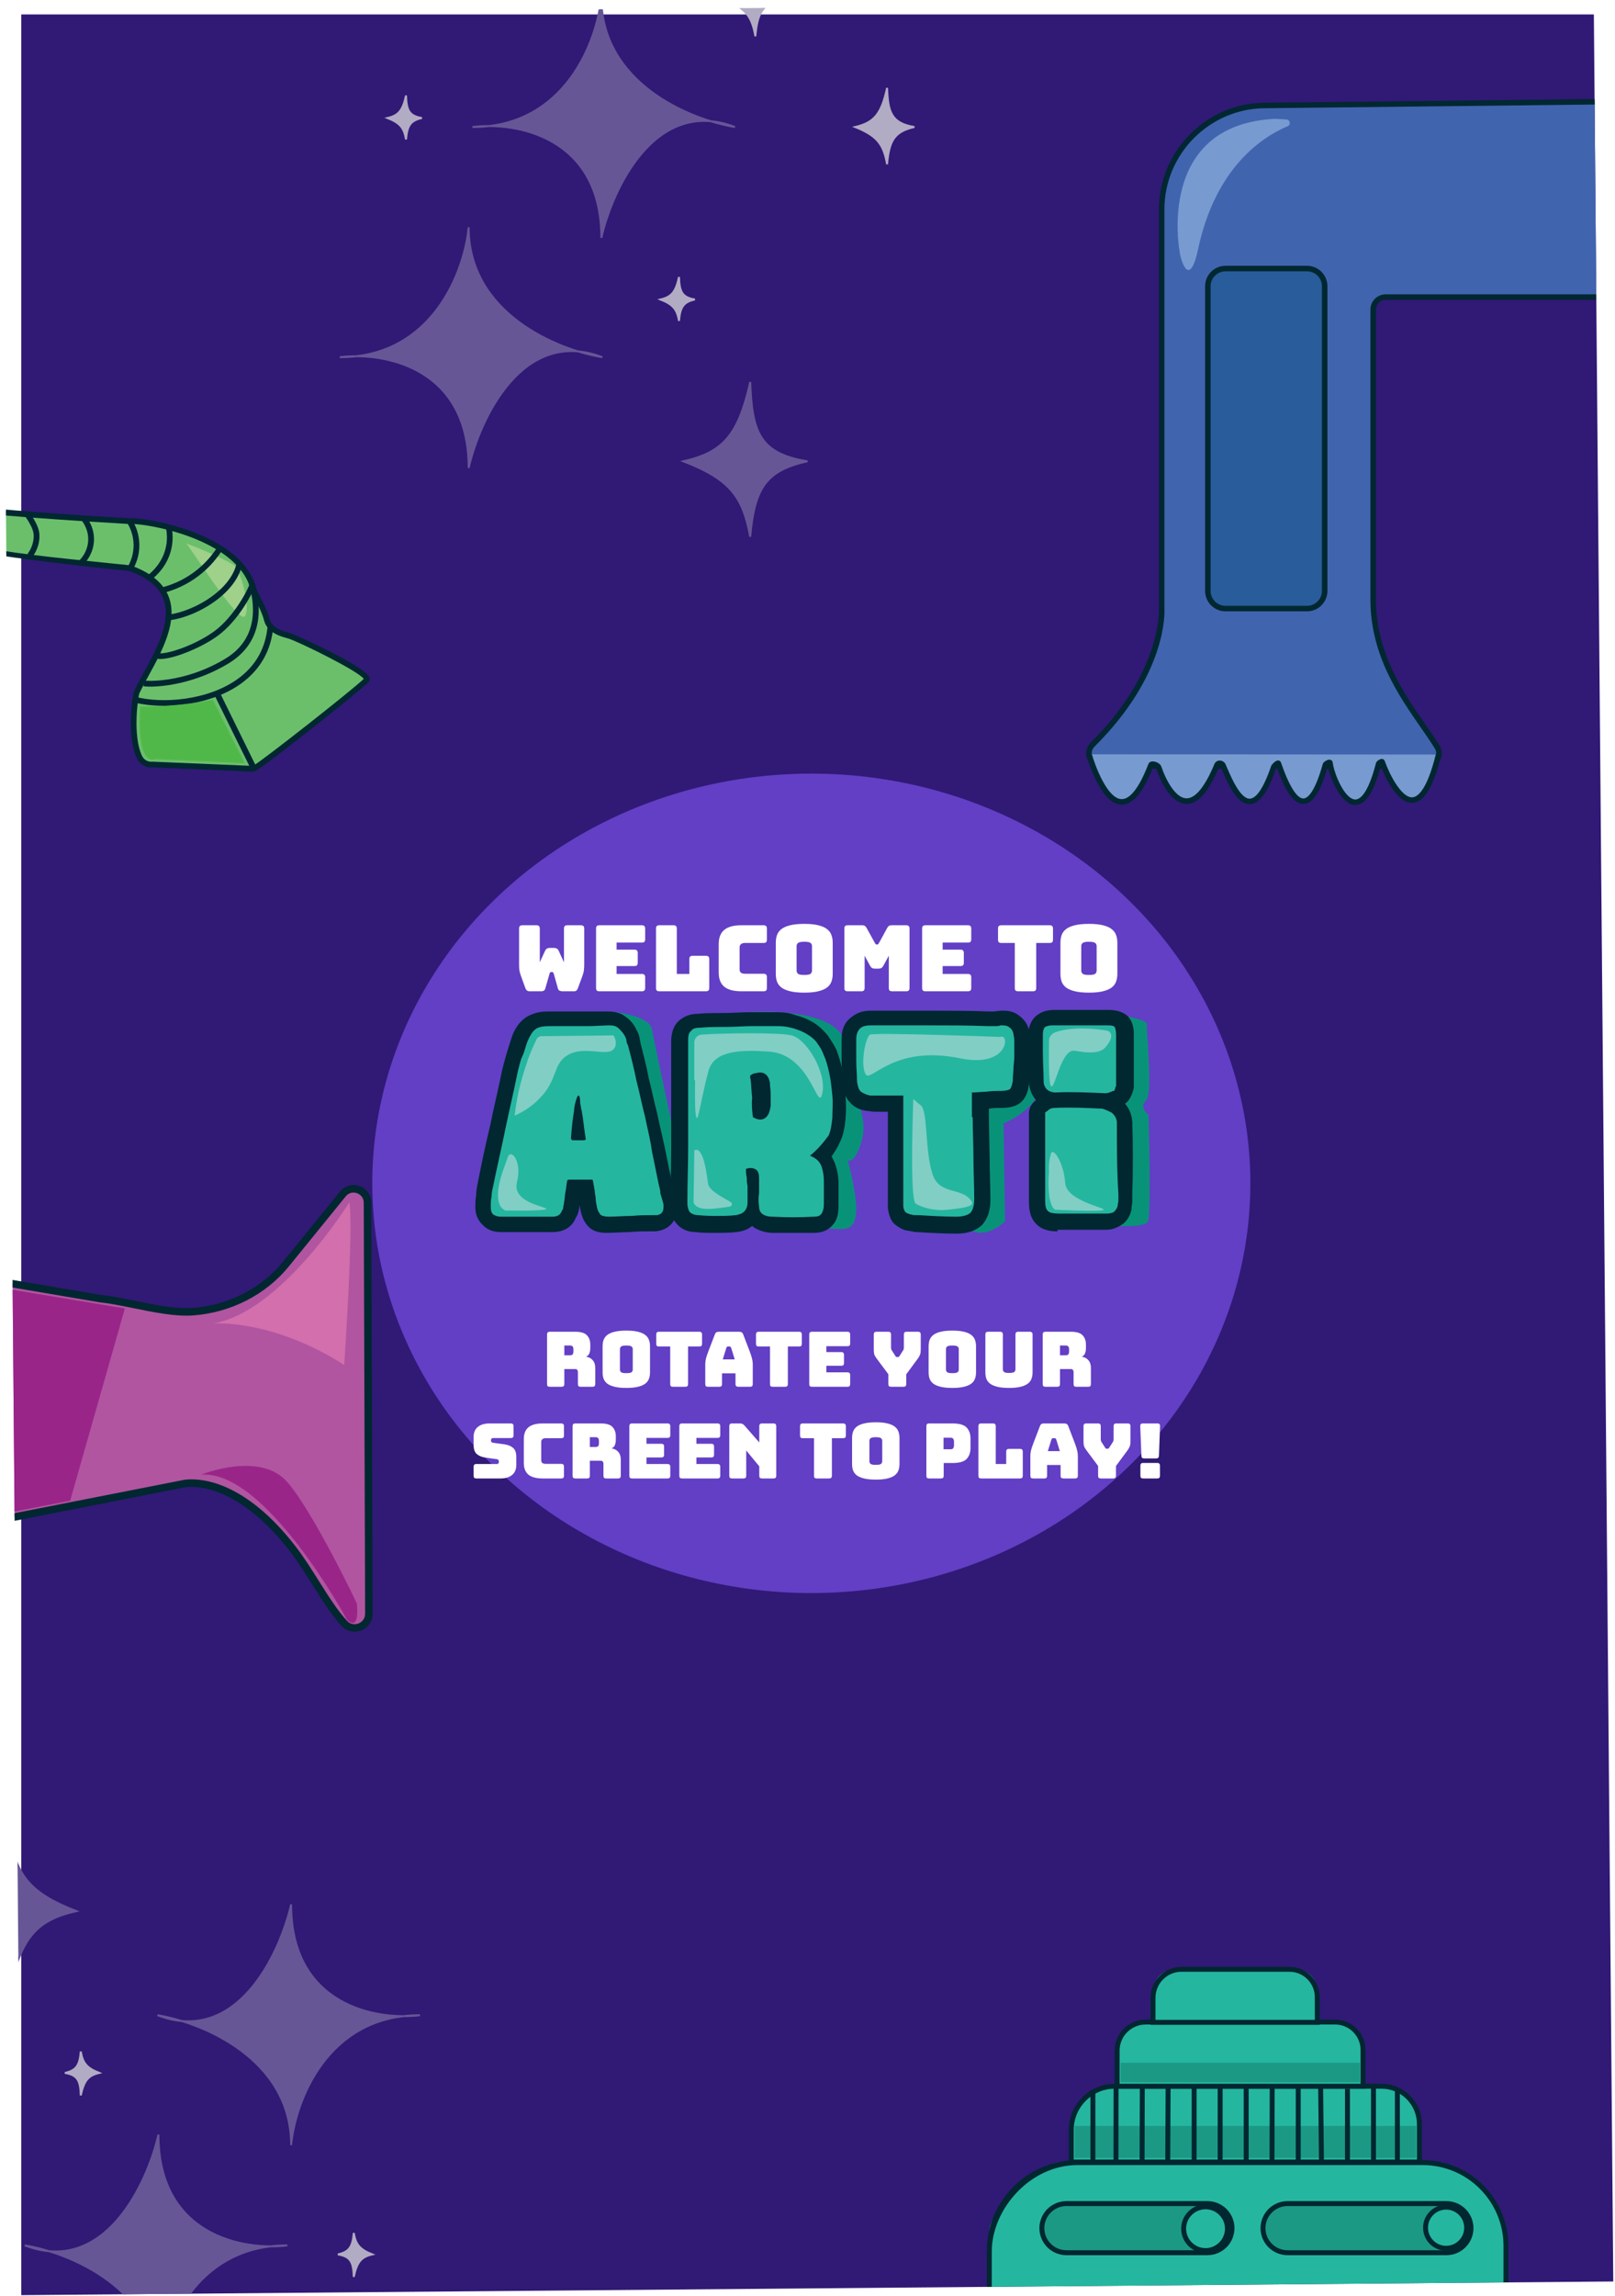 <svg xmlns="http://www.w3.org/2000/svg" width="846" height="1202" viewBox="0 0 846 1202" fill="none">
<g clip-path="url(#clip0_108_9650)">
<rect width="1194" height="834" transform="translate(11.127 1201.55) rotate(-90)" fill="#311976"/>
<g filter="url(#filter0_f_108_9650)">
<ellipse cx="425" cy="619.5" rx="230" ry="214.5" transform="rotate(-180 425 619.5)" fill="#623FC5"/>
</g>
<path d="M295.613 704.4V709.52H298.613C299.306 709.52 299.773 709.347 300.013 709C300.253 708.627 300.373 708.173 300.373 707.64V706.28C300.373 705.747 300.253 705.307 300.013 704.96C299.773 704.587 299.306 704.4 298.613 704.4H295.613ZM294.173 726H288.013C287.506 726 287.133 725.893 286.893 725.68C286.679 725.44 286.573 725.067 286.573 724.56V698.64C286.573 698.133 286.679 697.773 286.893 697.56C287.133 697.32 287.506 697.2 288.013 697.2H301.333C304.319 697.2 306.373 697.827 307.493 699.08C308.639 700.307 309.213 701.907 309.213 703.88V705.72C309.213 706.84 309.039 707.8 308.693 708.6C308.373 709.373 307.799 709.933 306.973 710.28C308.413 710.44 309.573 711.027 310.453 712.04C311.359 713.053 311.813 714.4 311.813 716.08V724.56C311.813 725.067 311.693 725.44 311.453 725.68C311.239 725.893 310.879 726 310.373 726H304.173C303.666 726 303.293 725.893 303.053 725.68C302.839 725.44 302.733 725.067 302.733 724.56V718.44C302.733 717.853 302.613 717.427 302.373 717.16C302.159 716.867 301.773 716.72 301.213 716.72H295.613V724.56C295.613 725.067 295.493 725.44 295.253 725.68C295.039 725.893 294.679 726 294.173 726ZM340.504 718.44C340.504 719.667 340.317 720.787 339.944 721.8C339.597 722.787 338.957 723.64 338.024 724.36C337.117 725.053 335.85 725.6 334.224 726C332.624 726.4 330.584 726.6 328.104 726.6C325.624 726.6 323.57 726.4 321.944 726C320.317 725.6 319.037 725.053 318.104 724.36C317.197 723.64 316.557 722.787 316.184 721.8C315.837 720.787 315.664 719.667 315.664 718.44V704.8C315.664 703.573 315.837 702.467 316.184 701.48C316.557 700.467 317.197 699.6 318.104 698.88C319.037 698.16 320.317 697.6 321.944 697.2C323.57 696.8 325.624 696.6 328.104 696.6C330.584 696.6 332.624 696.8 334.224 697.2C335.85 697.6 337.117 698.16 338.024 698.88C338.957 699.6 339.597 700.467 339.944 701.48C340.317 702.467 340.504 703.573 340.504 704.8V718.44ZM324.744 717C324.744 717.533 324.944 717.987 325.344 718.36C325.744 718.707 326.664 718.88 328.104 718.88C329.544 718.88 330.464 718.707 330.864 718.36C331.264 717.987 331.464 717.533 331.464 717V706.24C331.464 705.733 331.264 705.307 330.864 704.96C330.464 704.587 329.544 704.4 328.104 704.4C326.664 704.4 325.744 704.587 325.344 704.96C324.944 705.307 324.744 705.733 324.744 706.24V717ZM359.001 726H352.521C352.014 726 351.641 725.893 351.401 725.68C351.187 725.44 351.081 725.067 351.081 724.56V704.92H345.201C344.694 704.92 344.321 704.813 344.081 704.6C343.867 704.36 343.761 703.987 343.761 703.48V698.64C343.761 698.133 343.867 697.773 344.081 697.56C344.321 697.32 344.694 697.2 345.201 697.2H366.321C366.827 697.2 367.187 697.32 367.401 697.56C367.641 697.773 367.761 698.133 367.761 698.64V703.48C367.761 703.987 367.641 704.36 367.401 704.6C367.187 704.813 366.827 704.92 366.321 704.92H360.441V724.56C360.441 725.067 360.321 725.44 360.081 725.68C359.867 725.893 359.507 726 359.001 726ZM380.489 705.6L378.609 711.68H384.889L383.009 705.6C382.902 705.36 382.782 705.187 382.649 705.08C382.542 704.973 382.409 704.92 382.249 704.92H381.249C381.089 704.92 380.942 704.973 380.809 705.08C380.702 705.187 380.596 705.36 380.489 705.6ZM378.209 724.56C378.209 725.067 378.089 725.44 377.849 725.68C377.636 725.893 377.276 726 376.769 726H370.889C370.382 726 370.009 725.893 369.769 725.68C369.556 725.44 369.449 725.067 369.449 724.56V714C369.449 713.2 369.569 712.28 369.809 711.24C370.076 710.2 370.476 708.987 371.009 707.6L374.489 698.52C374.649 698.067 374.889 697.733 375.209 697.52C375.556 697.307 375.996 697.2 376.529 697.2H387.289C387.796 697.2 388.209 697.307 388.529 697.52C388.876 697.733 389.129 698.067 389.289 698.52L392.769 707.6C393.302 708.987 393.689 710.2 393.929 711.24C394.196 712.28 394.329 713.2 394.329 714V724.56C394.329 725.067 394.209 725.44 393.969 725.68C393.756 725.893 393.396 726 392.889 726H386.849C386.316 726 385.916 725.893 385.649 725.68C385.409 725.44 385.289 725.067 385.289 724.56V718.96H378.209V724.56ZM411.266 726H404.786C404.28 726 403.906 725.893 403.666 725.68C403.453 725.44 403.346 725.067 403.346 724.56V704.92H397.466C396.96 704.92 396.586 704.813 396.346 704.6C396.133 704.36 396.026 703.987 396.026 703.48V698.64C396.026 698.133 396.133 697.773 396.346 697.56C396.586 697.32 396.96 697.2 397.466 697.2H418.586C419.093 697.2 419.453 697.32 419.666 697.56C419.906 697.773 420.026 698.133 420.026 698.64V703.48C420.026 703.987 419.906 704.36 419.666 704.6C419.453 704.813 419.093 704.92 418.586 704.92H412.706V724.56C412.706 725.067 412.586 725.44 412.346 725.68C412.133 725.893 411.773 726 411.266 726ZM443.916 726H425.356C424.85 726 424.476 725.893 424.236 725.68C424.023 725.44 423.916 725.067 423.916 724.56V698.64C423.916 698.133 424.023 697.773 424.236 697.56C424.476 697.32 424.85 697.2 425.356 697.2H443.916C444.423 697.2 444.783 697.32 444.996 697.56C445.236 697.773 445.356 698.133 445.356 698.64V703.32C445.356 703.827 445.236 704.2 444.996 704.44C444.783 704.653 444.423 704.76 443.916 704.76H432.876V707.84H440.676C441.183 707.84 441.543 707.96 441.756 708.2C441.996 708.413 442.116 708.773 442.116 709.28V713.56C442.116 714.067 441.996 714.44 441.756 714.68C441.543 714.893 441.183 715 440.676 715H432.876V718.44H443.916C444.423 718.44 444.783 718.56 444.996 718.8C445.236 719.013 445.356 719.373 445.356 719.88V724.56C445.356 725.067 445.236 725.44 444.996 725.68C444.783 725.893 444.423 726 443.916 726ZM473.282 726H466.802C466.295 726 465.922 725.893 465.682 725.68C465.469 725.44 465.362 725.067 465.362 724.56V719.44L459.242 711.24C458.629 710.413 458.215 709.693 458.002 709.08C457.815 708.467 457.722 707.547 457.722 706.32V698.64C457.722 698.133 457.829 697.773 458.042 697.56C458.282 697.32 458.655 697.2 459.162 697.2H465.322C465.829 697.2 466.189 697.32 466.402 697.56C466.642 697.773 466.762 698.133 466.762 698.64V705.2C466.762 705.467 466.775 705.747 466.802 706.04C466.829 706.333 466.935 706.613 467.122 706.88L468.962 709.76C469.095 710 469.229 710.173 469.362 710.28C469.522 710.387 469.709 710.44 469.922 710.44H470.322C470.535 710.44 470.709 710.387 470.842 710.28C471.002 710.173 471.149 710 471.282 709.76L473.122 706.88C473.309 706.613 473.415 706.333 473.442 706.04C473.469 705.747 473.482 705.467 473.482 705.2V698.64C473.482 698.133 473.589 697.773 473.802 697.56C474.042 697.32 474.415 697.2 474.922 697.2H480.882C481.389 697.2 481.749 697.32 481.962 697.56C482.202 697.773 482.322 698.133 482.322 698.64V706.32C482.322 707.547 482.215 708.467 482.002 709.08C481.789 709.693 481.389 710.413 480.802 711.24L474.722 719.48V724.56C474.722 725.067 474.602 725.44 474.362 725.68C474.149 725.893 473.789 726 473.282 726ZM511.285 718.44C511.285 719.667 511.098 720.787 510.725 721.8C510.378 722.787 509.738 723.64 508.805 724.36C507.898 725.053 506.632 725.6 505.005 726C503.405 726.4 501.365 726.6 498.885 726.6C496.405 726.6 494.352 726.4 492.725 726C491.098 725.6 489.818 725.053 488.885 724.36C487.978 723.64 487.338 722.787 486.965 721.8C486.618 720.787 486.445 719.667 486.445 718.44V704.8C486.445 703.573 486.618 702.467 486.965 701.48C487.338 700.467 487.978 699.6 488.885 698.88C489.818 698.16 491.098 697.6 492.725 697.2C494.352 696.8 496.405 696.6 498.885 696.6C501.365 696.6 503.405 696.8 505.005 697.2C506.632 697.6 507.898 698.16 508.805 698.88C509.738 699.6 510.378 700.467 510.725 701.48C511.098 702.467 511.285 703.573 511.285 704.8V718.44ZM495.525 717C495.525 717.533 495.725 717.987 496.125 718.36C496.525 718.707 497.445 718.88 498.885 718.88C500.325 718.88 501.245 718.707 501.645 718.36C502.045 717.987 502.245 717.533 502.245 717V706.24C502.245 705.733 502.045 705.307 501.645 704.96C501.245 704.587 500.325 704.4 498.885 704.4C497.445 704.4 496.525 704.587 496.125 704.96C495.725 705.307 495.525 705.733 495.525 706.24V717ZM540.897 718.44C540.897 719.667 540.711 720.787 540.337 721.8C539.991 722.787 539.351 723.64 538.417 724.36C537.511 725.053 536.257 725.6 534.657 726C533.057 726.4 531.017 726.6 528.537 726.6C526.057 726.6 524.017 726.4 522.417 726C520.817 725.6 519.551 725.053 518.617 724.36C517.711 723.64 517.071 722.787 516.697 721.8C516.351 720.787 516.177 719.667 516.177 718.44V698.64C516.177 698.133 516.284 697.773 516.497 697.56C516.737 697.32 517.111 697.2 517.617 697.2H523.897C524.404 697.2 524.764 697.32 524.977 697.56C525.217 697.773 525.337 698.133 525.337 698.64V716.88C525.337 717.413 525.537 717.867 525.937 718.24C526.337 718.587 527.231 718.76 528.617 718.76C530.031 718.76 530.937 718.587 531.337 718.24C531.737 717.867 531.937 717.413 531.937 716.88V698.64C531.937 698.133 532.044 697.773 532.257 697.56C532.497 697.32 532.871 697.2 533.377 697.2H539.457C539.964 697.2 540.324 697.32 540.537 697.56C540.777 697.773 540.897 698.133 540.897 698.64V718.44ZM555.261 704.4V709.52H558.261C558.954 709.52 559.421 709.347 559.661 709C559.901 708.627 560.021 708.173 560.021 707.64V706.28C560.021 705.747 559.901 705.307 559.661 704.96C559.421 704.587 558.954 704.4 558.261 704.4H555.261ZM553.821 726H547.661C547.154 726 546.781 725.893 546.541 725.68C546.328 725.44 546.221 725.067 546.221 724.56V698.64C546.221 698.133 546.328 697.773 546.541 697.56C546.781 697.32 547.154 697.2 547.661 697.2H560.981C563.968 697.2 566.021 697.827 567.141 699.08C568.288 700.307 568.861 701.907 568.861 703.88V705.72C568.861 706.84 568.688 707.8 568.341 708.6C568.021 709.373 567.448 709.933 566.621 710.28C568.061 710.44 569.221 711.027 570.101 712.04C571.008 713.053 571.461 714.4 571.461 716.08V724.56C571.461 725.067 571.341 725.44 571.101 725.68C570.888 725.893 570.528 726 570.021 726H563.821C563.314 726 562.941 725.893 562.701 725.68C562.488 725.44 562.381 725.067 562.381 724.56V718.44C562.381 717.853 562.261 717.427 562.021 717.16C561.808 716.867 561.421 716.72 560.861 716.72H555.261V724.56C555.261 725.067 555.141 725.44 554.901 725.68C554.688 725.893 554.328 726 553.821 726ZM262.179 774H249.539C249.032 774 248.659 773.893 248.419 773.68C248.205 773.44 248.099 773.067 248.099 772.56V767.88C248.099 767.373 248.205 767.013 248.419 766.8C248.659 766.56 249.032 766.44 249.539 766.44H260.299C260.645 766.44 260.899 766.333 261.059 766.12C261.245 765.88 261.339 765.6 261.339 765.28C261.339 764.827 261.245 764.493 261.059 764.28C260.899 764.067 260.645 763.947 260.299 763.92L254.299 763.08C252.432 762.813 250.925 762.2 249.779 761.24C248.659 760.28 248.099 758.68 248.099 756.44V752.24C248.099 749.973 248.832 748.24 250.299 747.04C251.765 745.813 253.792 745.2 256.379 745.2H267.579C268.085 745.2 268.445 745.32 268.659 745.56C268.899 745.773 269.019 746.133 269.019 746.64V751.4C269.019 751.907 268.899 752.28 268.659 752.52C268.445 752.733 268.085 752.84 267.579 752.84H258.259C257.912 752.84 257.645 752.96 257.459 753.2C257.272 753.413 257.179 753.693 257.179 754.04C257.179 754.387 257.272 754.68 257.459 754.92C257.645 755.16 257.912 755.293 258.259 755.32L264.219 756.12C266.085 756.387 267.592 757 268.739 757.96C269.885 758.92 270.459 760.52 270.459 762.76V766.96C270.459 769.227 269.712 770.973 268.219 772.2C266.752 773.4 264.739 774 262.179 774ZM293.994 774H284.234C280.901 774 278.421 773.333 276.794 772C275.194 770.667 274.394 768.613 274.394 765.84V753.4C274.394 750.627 275.194 748.573 276.794 747.24C278.421 745.88 280.901 745.2 284.234 745.2H293.994C294.501 745.2 294.861 745.32 295.074 745.56C295.314 745.773 295.434 746.133 295.434 746.64V751.48C295.434 751.987 295.314 752.36 295.074 752.6C294.861 752.813 294.501 752.92 293.994 752.92H285.954C285.128 752.92 284.514 753.093 284.114 753.44C283.714 753.76 283.514 754.253 283.514 754.92V764.44C283.514 765.107 283.714 765.6 284.114 765.92C284.514 766.213 285.128 766.36 285.954 766.36H293.994C294.501 766.36 294.861 766.48 295.074 766.72C295.314 766.933 295.434 767.293 295.434 767.8V772.56C295.434 773.067 295.314 773.44 295.074 773.68C294.861 773.893 294.501 774 293.994 774ZM308.991 752.4V757.52H311.991C312.685 757.52 313.151 757.347 313.391 757C313.631 756.627 313.751 756.173 313.751 755.64V754.28C313.751 753.747 313.631 753.307 313.391 752.96C313.151 752.587 312.685 752.4 311.991 752.4H308.991ZM307.551 774H301.391C300.885 774 300.511 773.893 300.271 773.68C300.058 773.44 299.951 773.067 299.951 772.56V746.64C299.951 746.133 300.058 745.773 300.271 745.56C300.511 745.32 300.885 745.2 301.391 745.2H314.711C317.698 745.2 319.751 745.827 320.871 747.08C322.018 748.307 322.591 749.907 322.591 751.88V753.72C322.591 754.84 322.418 755.8 322.071 756.6C321.751 757.373 321.178 757.933 320.351 758.28C321.791 758.44 322.951 759.027 323.831 760.04C324.738 761.053 325.191 762.4 325.191 764.08V772.56C325.191 773.067 325.071 773.44 324.831 773.68C324.618 773.893 324.258 774 323.751 774H317.551C317.045 774 316.671 773.893 316.431 773.68C316.218 773.44 316.111 773.067 316.111 772.56V766.44C316.111 765.853 315.991 765.427 315.751 765.16C315.538 764.867 315.151 764.72 314.591 764.72H308.991V772.56C308.991 773.067 308.871 773.44 308.631 773.68C308.418 773.893 308.058 774 307.551 774ZM349.678 774H331.118C330.611 774 330.238 773.893 329.998 773.68C329.785 773.44 329.678 773.067 329.678 772.56V746.64C329.678 746.133 329.785 745.773 329.998 745.56C330.238 745.32 330.611 745.2 331.118 745.2H349.678C350.185 745.2 350.545 745.32 350.758 745.56C350.998 745.773 351.118 746.133 351.118 746.64V751.32C351.118 751.827 350.998 752.2 350.758 752.44C350.545 752.653 350.185 752.76 349.678 752.76H338.638V755.84H346.438C346.945 755.84 347.305 755.96 347.518 756.2C347.758 756.413 347.878 756.773 347.878 757.28V761.56C347.878 762.067 347.758 762.44 347.518 762.68C347.305 762.893 346.945 763 346.438 763H338.638V766.44H349.678C350.185 766.44 350.545 766.56 350.758 766.8C350.998 767.013 351.118 767.373 351.118 767.88V772.56C351.118 773.067 350.998 773.44 350.758 773.68C350.545 773.893 350.185 774 349.678 774ZM375.85 774H357.29C356.783 774 356.41 773.893 356.17 773.68C355.957 773.44 355.85 773.067 355.85 772.56V746.64C355.85 746.133 355.957 745.773 356.17 745.56C356.41 745.32 356.783 745.2 357.29 745.2H375.85C376.357 745.2 376.717 745.32 376.93 745.56C377.17 745.773 377.29 746.133 377.29 746.64V751.32C377.29 751.827 377.17 752.2 376.93 752.44C376.717 752.653 376.357 752.76 375.85 752.76H364.81V755.84H372.61C373.117 755.84 373.477 755.96 373.69 756.2C373.93 756.413 374.05 756.773 374.05 757.28V761.56C374.05 762.067 373.93 762.44 373.69 762.68C373.477 762.893 373.117 763 372.61 763H364.81V766.44H375.85C376.357 766.44 376.717 766.56 376.93 766.8C377.17 767.013 377.29 767.373 377.29 767.88V772.56C377.29 773.067 377.17 773.44 376.93 773.68C376.717 773.893 376.357 774 375.85 774ZM389.462 774H383.462C382.955 774 382.582 773.893 382.342 773.68C382.128 773.44 382.022 773.067 382.022 772.56V746.64C382.022 746.133 382.128 745.773 382.342 745.56C382.582 745.32 382.955 745.2 383.462 745.2H387.622C388.128 745.2 388.555 745.28 388.902 745.44C389.275 745.6 389.635 745.88 389.982 746.28L397.742 755.16V746.64C397.742 746.133 397.848 745.773 398.062 745.56C398.302 745.32 398.675 745.2 399.182 745.2H405.182C405.688 745.2 406.048 745.32 406.262 745.56C406.502 745.773 406.622 746.133 406.622 746.64V772.56C406.622 773.067 406.502 773.44 406.262 773.68C406.048 773.893 405.688 774 405.182 774H399.182C398.675 774 398.302 773.893 398.062 773.68C397.848 773.44 397.742 773.067 397.742 772.56V767.64L390.902 759.36V772.56C390.902 773.067 390.782 773.44 390.542 773.68C390.328 773.893 389.968 774 389.462 774ZM434.333 774H427.853C427.346 774 426.973 773.893 426.733 773.68C426.519 773.44 426.413 773.067 426.413 772.56V752.92H420.533C420.026 752.92 419.653 752.813 419.413 752.6C419.199 752.36 419.093 751.987 419.093 751.48V746.64C419.093 746.133 419.199 745.773 419.413 745.56C419.653 745.32 420.026 745.2 420.533 745.2H441.653C442.159 745.2 442.519 745.32 442.733 745.56C442.973 745.773 443.093 746.133 443.093 746.64V751.48C443.093 751.987 442.973 752.36 442.733 752.6C442.519 752.813 442.159 752.92 441.653 752.92H435.773V772.56C435.773 773.067 435.653 773.44 435.413 773.68C435.199 773.893 434.839 774 434.333 774ZM471.187 766.44C471.187 767.667 471.001 768.787 470.627 769.8C470.281 770.787 469.641 771.64 468.707 772.36C467.801 773.053 466.534 773.6 464.907 774C463.307 774.4 461.267 774.6 458.787 774.6C456.307 774.6 454.254 774.4 452.627 774C451.001 773.6 449.721 773.053 448.787 772.36C447.881 771.64 447.241 770.787 446.867 769.8C446.521 768.787 446.347 767.667 446.347 766.44V752.8C446.347 751.573 446.521 750.467 446.867 749.48C447.241 748.467 447.881 747.6 448.787 746.88C449.721 746.16 451.001 745.6 452.627 745.2C454.254 744.8 456.307 744.6 458.787 744.6C461.267 744.6 463.307 744.8 464.907 745.2C466.534 745.6 467.801 746.16 468.707 746.88C469.641 747.6 470.281 748.467 470.627 749.48C471.001 750.467 471.187 751.573 471.187 752.8V766.44ZM455.427 765C455.427 765.533 455.627 765.987 456.027 766.36C456.427 766.707 457.347 766.88 458.787 766.88C460.227 766.88 461.147 766.707 461.547 766.36C461.947 765.987 462.147 765.533 462.147 765V754.24C462.147 753.733 461.947 753.307 461.547 752.96C461.147 752.587 460.227 752.4 458.787 752.4C457.347 752.4 456.427 752.587 456.027 752.96C455.627 753.307 455.427 753.733 455.427 754.24V765ZM492.904 774H486.704C486.197 774 485.824 773.893 485.584 773.68C485.371 773.44 485.264 773.067 485.264 772.56V746.64C485.264 746.133 485.371 745.773 485.584 745.56C485.824 745.32 486.197 745.2 486.704 745.2H498.944C502.571 745.2 505.051 745.92 506.384 747.36C507.717 748.8 508.384 750.68 508.384 753V758.12C508.384 760.44 507.717 762.32 506.384 763.76C505.051 765.2 502.571 765.92 498.944 765.92H494.344V772.56C494.344 773.067 494.224 773.44 493.984 773.68C493.771 773.893 493.411 774 492.904 774ZM494.264 752.68V758.72H497.864C498.637 758.72 499.144 758.52 499.384 758.12C499.624 757.72 499.744 757.267 499.744 756.76V754.64C499.744 754.133 499.624 753.68 499.384 753.28C499.144 752.88 498.637 752.68 497.864 752.68H494.264ZM534.33 774H513.97C513.463 774 513.09 773.893 512.85 773.68C512.636 773.44 512.53 773.067 512.53 772.56V746.64C512.53 746.133 512.636 745.773 512.85 745.56C513.09 745.32 513.463 745.2 513.97 745.2H520.17C520.676 745.2 521.036 745.32 521.25 745.56C521.49 745.773 521.61 746.133 521.61 746.64V766.44H527.09V759.96C527.09 759.453 527.196 759.093 527.41 758.88C527.65 758.64 528.023 758.52 528.53 758.52H534.33C534.836 758.52 535.196 758.64 535.41 758.88C535.65 759.093 535.77 759.453 535.77 759.96V772.56C535.77 773.067 535.65 773.44 535.41 773.68C535.196 773.893 534.836 774 534.33 774ZM550.782 753.6L548.902 759.68H555.182L553.302 753.6C553.195 753.36 553.075 753.187 552.942 753.08C552.835 752.973 552.702 752.92 552.542 752.92H551.542C551.382 752.92 551.235 752.973 551.102 753.08C550.995 753.187 550.889 753.36 550.782 753.6ZM548.502 772.56C548.502 773.067 548.382 773.44 548.142 773.68C547.929 773.893 547.569 774 547.062 774H541.182C540.675 774 540.302 773.893 540.062 773.68C539.849 773.44 539.742 773.067 539.742 772.56V762C539.742 761.2 539.862 760.28 540.102 759.24C540.369 758.2 540.769 756.987 541.302 755.6L544.782 746.52C544.942 746.067 545.182 745.733 545.502 745.52C545.849 745.307 546.289 745.2 546.822 745.2H557.582C558.089 745.2 558.502 745.307 558.822 745.52C559.169 745.733 559.422 746.067 559.582 746.52L563.062 755.6C563.595 756.987 563.982 758.2 564.222 759.24C564.489 760.28 564.622 761.2 564.622 762V772.56C564.622 773.067 564.502 773.44 564.262 773.68C564.049 773.893 563.689 774 563.182 774H557.142C556.609 774 556.209 773.893 555.942 773.68C555.702 773.44 555.582 773.067 555.582 772.56V766.96H548.502V772.56ZM583.145 774H576.665C576.158 774 575.785 773.893 575.545 773.68C575.332 773.44 575.225 773.067 575.225 772.56V767.44L569.105 759.24C568.492 758.413 568.078 757.693 567.865 757.08C567.678 756.467 567.585 755.547 567.585 754.32V746.64C567.585 746.133 567.692 745.773 567.905 745.56C568.145 745.32 568.518 745.2 569.025 745.2H575.185C575.692 745.2 576.052 745.32 576.265 745.56C576.505 745.773 576.625 746.133 576.625 746.64V753.2C576.625 753.467 576.638 753.747 576.665 754.04C576.692 754.333 576.798 754.613 576.985 754.88L578.825 757.76C578.958 758 579.092 758.173 579.225 758.28C579.385 758.387 579.572 758.44 579.785 758.44H580.185C580.398 758.44 580.572 758.387 580.705 758.28C580.865 758.173 581.012 758 581.145 757.76L582.985 754.88C583.172 754.613 583.278 754.333 583.305 754.04C583.332 753.747 583.345 753.467 583.345 753.2V746.64C583.345 746.133 583.452 745.773 583.665 745.56C583.905 745.32 584.278 745.2 584.785 745.2H590.745C591.252 745.2 591.612 745.32 591.825 745.56C592.065 745.773 592.185 746.133 592.185 746.64V754.32C592.185 755.547 592.078 756.467 591.865 757.08C591.652 757.693 591.252 758.413 590.665 759.24L584.585 767.48V772.56C584.585 773.067 584.465 773.44 584.225 773.68C584.012 773.893 583.652 774 583.145 774ZM605.588 763.52H599.388C598.882 763.52 598.508 763.413 598.268 763.2C598.055 762.96 597.935 762.587 597.908 762.08L597.308 746.64C597.282 746.133 597.375 745.773 597.588 745.56C597.802 745.32 598.162 745.2 598.668 745.2H606.308C606.815 745.2 607.175 745.32 607.388 745.56C607.602 745.773 607.695 746.133 607.668 746.64L607.108 762.08C607.082 762.587 606.948 762.96 606.708 763.2C606.468 763.413 606.095 763.52 605.588 763.52ZM606.188 774H598.828C598.322 774 597.948 773.893 597.708 773.68C597.495 773.44 597.388 773.067 597.388 772.56V767.32C597.388 766.813 597.495 766.453 597.708 766.24C597.948 766 598.322 765.88 598.828 765.88H606.188C606.695 765.88 607.055 766 607.268 766.24C607.508 766.453 607.628 766.813 607.628 767.32V772.56C607.628 773.067 607.508 773.44 607.268 773.68C607.055 773.893 606.695 774 606.188 774Z" fill="white"/>
<g clip-path="url(#clip1_108_9650)">
<path d="M788.88 1165.92L788.88 1198.53L518.24 1198.53L518.24 1167.91C518.71 1155.73 545.44 1132.78 553.99 1132.16L755.12 1132.16C761.66 1132.34 787.52 1152.67 788.88 1165.92Z" fill="#25B6A0"/>
<path d="M790.17 1175.74L790.17 1199.82L516.95 1199.82L516.95 1178.31C516.95 1152.15 538.23 1130.87 564.39 1130.87L745.3 1130.87C770.04 1130.87 790.17 1151 790.17 1175.74ZM787.59 1197.24L787.59 1175.74C787.59 1152.42 768.62 1133.46 745.31 1133.46L564.39 1133.46C539.66 1133.46 519.75 1156.39 519.53 1178.32L519.53 1197.24L787.58 1197.24L787.59 1197.24Z" fill="#012731"/>
<path d="M561.17 1132.82L561.17 1112.45C561.17 1102.68 572.72 1093.12 582.5 1093.12L725.5 1093.12C733.99 1093.12 743.54 1100.01 743.54 1108.5L743.54 1132.82L561.17 1132.82Z" fill="#25B6A0"/>
<path d="M744.83 1112.02L744.83 1133.16L559.88 1133.16L559.88 1115.03C559.88 1101.71 570.71 1090.88 584.03 1090.88L723.69 1090.88C735.35 1090.88 744.83 1100.36 744.83 1112.02ZM742.25 1130.58L742.25 1112.02C742.25 1101.79 733.92 1093.46 723.69 1093.46L584.03 1093.46C572.14 1093.46 562.46 1103.14 562.46 1115.03L562.46 1130.58L742.25 1130.58Z" fill="#012731"/>
<path d="M584.5 1093L584.5 1070.97C584.5 1065.32 592.3 1059.82 596.06 1059.41L702 1059.41C708.23 1059.41 713.29 1064.47 713.29 1070.7L713.29 1093L584.5 1093Z" fill="#25B6A0"/>
<path d="M715.29 1073.16L715.29 1093.47L583.91 1093.47L583.91 1073.51C583.91 1064.57 591.18 1057.3 600.12 1057.3L699.42 1057.3C708.17 1057.3 715.29 1064.42 715.29 1073.17L715.29 1073.16ZM712.71 1090.88L712.71 1073.16C712.71 1065.83 706.75 1059.88 699.43 1059.88L600.12 1059.88C592.6 1059.88 586.49 1066 586.49 1073.51L586.49 1090.89L712.7 1090.89L712.71 1090.88Z" fill="#012731"/>
<path d="M604 1058.73L604 1042.52C604 1036.14 609.18 1030.96 615.56 1030.96L678.75 1030.96C684.98 1030.96 690.04 1036.02 690.04 1042.25L690.04 1058.73L604 1058.73Z" fill="#25B6A0"/>
<path d="M691.33 1045.53L691.33 1060.02L602.7 1060.02L602.7 1045.88C602.7 1036.94 609.97 1029.67 618.91 1029.67L675.46 1029.67C684.21 1029.67 691.33 1036.79 691.33 1045.54L691.33 1045.53ZM688.75 1057.44L688.75 1045.53C688.75 1038.2 682.79 1032.25 675.47 1032.25L618.92 1032.25C611.4 1032.25 605.29 1038.37 605.29 1045.88L605.29 1057.44L688.75 1057.44Z" fill="#012731"/>
<path d="M562.95 1112.97L562.95 1129.71L741.89 1129.71L741.89 1112.97L562.95 1112.97Z" fill="#1B9984"/>
<path d="M587.04 1079.87L587.04 1090.03L712.38 1090.03L712.38 1079.87L587.04 1079.87Z" fill="#1B9984"/>
<path d="M583.298 1131.02L585.878 1131.02L585.924 1093.31L583.344 1093.31L583.298 1131.02Z" fill="#012731"/>
<path d="M596.982 1131.45L599.562 1131.46L599.663 1092.96L597.083 1092.95L596.982 1131.45Z" fill="#012731"/>
<path d="M610.428 1131.76L613.008 1131.77L613.19 1091.67L610.61 1091.66L610.428 1131.76Z" fill="#012731"/>
<path d="M624.24 1092.9L624.24 1131.04L626.82 1131.04L626.82 1092.9L624.24 1092.9Z" fill="#012731"/>
<path d="M637.87 1092.49L637.87 1130.63L640.45 1130.63L640.45 1092.49L637.87 1092.49Z" fill="#012731"/>
<path d="M651.51 1091.67L651.51 1130.63L654.09 1130.63L654.09 1091.67L651.51 1091.67Z" fill="#012731"/>
<path d="M665.039 1131.63L667.619 1131.64L667.707 1092.5L665.127 1092.49L665.039 1131.63Z" fill="#012731"/>
<path d="M678.77 1091.67L678.77 1131.33L681.35 1131.33L681.35 1091.67L678.77 1091.67Z" fill="#012731"/>
<path d="M690.516 1092.49L690.933 1130.99L693.513 1130.97L693.096 1092.46L690.516 1092.49Z" fill="#012731"/>
<path d="M704.56 1093.51L704.56 1132.21L707.14 1132.21L707.14 1093.51L704.56 1093.51Z" fill="#012731"/>
<path d="M718.19 1092.43L718.19 1130.57L720.77 1130.57L720.77 1092.43L718.19 1092.43Z" fill="#012731"/>
<path d="M730.71 1093.24L730.71 1131.38L733.29 1131.38L733.29 1093.24L730.71 1093.24Z" fill="#012731"/>
<path d="M571.21 1094.72L571.21 1130.97L573.79 1130.97L573.79 1094.72L571.21 1094.72Z" fill="#012731"/>
<path d="M545.78 1163.58L545.78 1169.38C545.78 1174.88 550.239 1179.34 555.74 1179.34L635.41 1179.34C640.911 1179.34 645.37 1174.88 645.37 1169.38L645.37 1163.58C645.37 1158.08 640.911 1153.62 635.41 1153.62L555.74 1153.62C550.239 1153.62 545.78 1158.08 545.78 1163.58Z" fill="#1B9984"/>
<path d="M646.66 1166.48C646.66 1174.28 640.31 1180.63 632.51 1180.63L558.63 1180.63C550.83 1180.63 544.48 1174.28 544.48 1166.48C544.48 1158.68 550.83 1152.33 558.63 1152.33L632.51 1152.33C640.31 1152.33 646.66 1158.68 646.66 1166.48ZM547.07 1166.48C547.07 1172.86 552.26 1178.05 558.64 1178.05L632.52 1178.05C638.9 1178.05 644.09 1172.86 644.09 1166.48C644.09 1160.1 638.9 1154.91 632.52 1154.91L558.63 1154.91C552.25 1154.91 547.06 1160.1 547.06 1166.48L547.07 1166.48Z" fill="#012731"/>
<path d="M661.61 1163.58L661.61 1169.38C661.61 1174.88 666.069 1179.34 671.57 1179.34L760.61 1179.34C766.111 1179.34 770.57 1174.88 770.57 1169.38L770.57 1163.58C770.57 1158.08 766.111 1153.62 760.61 1153.62L671.57 1153.62C666.069 1153.62 661.61 1158.08 661.61 1163.58Z" fill="#1B9984"/>
<path d="M771.86 1166.48C771.86 1174.28 765.51 1180.63 757.71 1180.63L674.47 1180.63C666.67 1180.63 660.32 1174.28 660.32 1166.48C660.32 1158.68 666.67 1152.33 674.47 1152.33L757.71 1152.33C765.51 1152.33 771.86 1158.68 771.86 1166.48ZM662.9 1166.48C662.9 1172.86 668.09 1178.05 674.47 1178.05L757.71 1178.05C764.09 1178.05 769.28 1172.86 769.28 1166.48C769.28 1160.1 764.09 1154.91 757.71 1154.91L674.47 1154.91C668.09 1154.91 662.9 1160.1 662.9 1166.48Z" fill="#012731"/>
<path d="M768.3 1166.24C768.3 1160.29 763.478 1155.47 757.53 1155.47C751.582 1155.47 746.76 1160.29 746.76 1166.24C746.76 1172.19 751.582 1177.01 757.53 1177.01C763.478 1177.01 768.3 1172.19 768.3 1166.24Z" fill="#25B6A0"/>
<path d="M769.59 1166.24C769.59 1172.89 764.18 1178.3 757.53 1178.3C750.88 1178.3 745.47 1172.89 745.47 1166.24C745.47 1159.59 750.88 1154.18 757.53 1154.18C764.18 1154.18 769.59 1159.59 769.59 1166.24ZM748.05 1166.24C748.05 1171.47 752.3 1175.72 757.53 1175.72C762.76 1175.72 767.01 1171.47 767.01 1166.24C767.01 1161.01 762.76 1156.76 757.53 1156.76C752.3 1156.76 748.05 1161.01 748.05 1166.24Z" fill="#012731"/>
<path d="M642.97 1166.76C642.97 1160.43 637.834 1155.29 631.5 1155.29C625.165 1155.29 620.03 1160.43 620.03 1166.76C620.03 1173.09 625.165 1178.23 631.5 1178.23C637.834 1178.23 642.97 1173.09 642.97 1166.76Z" fill="#25B6A0"/>
<path d="M644.27 1166.76C644.27 1173.8 638.54 1179.52 631.51 1179.52C624.48 1179.52 618.75 1173.79 618.75 1166.76C618.75 1159.73 624.48 1154 631.51 1154C638.54 1154 644.27 1159.73 644.27 1166.76ZM621.33 1166.76C621.33 1172.37 625.9 1176.94 631.51 1176.94C637.12 1176.94 641.69 1172.37 641.69 1166.76C641.69 1161.15 637.12 1156.58 631.51 1156.58C625.9 1156.58 621.33 1161.15 621.33 1166.76Z" fill="#012731"/>
</g>
<g clip-path="url(#clip2_108_9650)">
<path d="M67.093 273.242C65.639 270.919 124.711 277.445 132.845 308.445C133.661 311.551 137.92 317.424 139.789 324.488C141.431 330.694 148.995 332.065 151.624 332.893C156.84 334.539 194.329 352.392 192.103 355.879C190.623 358.202 135.057 402.219 132.772 402.48L80.092 400.255C77.119 400.617 74.263 399.027 72.993 396.312C67.784 385.181 70.785 364.191 71.61 362.405C80.267 343.766 107.076 310.487 66.621 296.943C67.693 294.389 69.213 289.833 69.081 283.997C68.97 278.968 68.1 275.659 67.093 273.242Z" fill="#6BBF6B"/>
<path d="M132.826 403.979L132.709 403.979L80.146 401.754C76.57 402.142 73.17 400.215 71.641 396.956C66.236 385.405 69.289 363.881 70.263 361.783C71.604 358.902 73.363 355.686 75.227 352.277C81.859 340.16 90.118 325.07 85.537 313.394C82.947 306.78 76.604 301.864 66.148 298.364L64.622 297.85L65.242 296.364C66.871 292.49 67.678 288.225 67.581 284.029C67.492 280.003 66.892 276.695 65.752 273.925L65.317 273.206L65.833 272.263C66.201 271.712 67.057 270.423 78.346 272.308C86.479 273.673 127.387 281.786 134.28 308.055C134.561 309.136 135.421 310.789 136.421 312.709C138.037 315.822 140.061 319.705 141.224 324.098C142.464 328.771 147.983 330.316 150.948 331.139C151.379 331.253 151.751 331.366 152.069 331.466C156.212 332.768 191.493 349.059 193.532 354.687C193.782 355.389 193.718 356.094 193.357 356.675C192.087 358.671 166.566 378.825 163.651 381.116C134.986 403.723 133.488 403.894 132.927 403.953L132.807 403.967L132.826 403.979ZM80.038 398.756L80.159 398.765L132.515 400.975C136.994 398.602 185.372 360.575 190.548 355.395C187.521 351.149 156.603 336.038 151.184 334.328C150.899 334.244 150.553 334.137 150.164 334.034C146.872 333.116 140.032 331.203 138.353 324.878C137.273 320.797 135.339 317.081 133.787 314.093C132.665 311.932 131.778 310.236 131.412 308.821C129.179 300.306 122.672 292.919 112.076 286.85C95.599 277.421 74.773 274.343 69.093 274.287C70.013 277.061 70.505 280.248 70.59 283.96C70.687 288.04 69.996 292.188 68.598 296.038C78.938 299.773 85.568 305.239 88.334 312.297C93.423 325.278 84.789 341.039 77.855 353.702C76.018 357.059 74.284 360.237 72.979 363.026C72.373 364.515 69.297 384.861 74.359 395.672C75.357 397.803 77.585 399.049 79.926 398.766L80.046 398.751L80.038 398.756Z" fill="#012731"/>
<path d="M79.154 303.605L77.333 301.235C80.137 299.07 85.1 294.311 86.832 286.727C87.563 283.514 87.636 280.197 87.029 276.858L89.969 276.328C90.64 280.061 90.569 283.786 89.749 287.393C87.813 295.895 82.279 301.198 79.168 303.608L79.154 303.605Z" fill="#012731"/>
<path d="M131.929 403.656L112.234 363.641L114.978 362.226L134.667 402.232L131.929 403.656Z" fill="#012731"/>
<path d="M78.511 359.477C76.968 359.476 75.817 359.39 75.158 359.287L75.628 356.337C75.818 356.362 95.912 358.211 118.102 344.797C136.281 333.813 133.377 314.903 130.021 304.613L132.863 303.687C136.484 314.821 139.592 335.303 119.651 347.355C102.687 357.604 85.965 359.488 78.511 359.477Z" fill="#012731"/>
<path d="M97.499 284.418C97.499 284.418 122.474 294.079 124.141 297.43C125.808 300.781 131.411 316.116 128.43 322.41C125.672 328.242 98.418 284.528 97.499 284.418Z" fill="#9FD18B"/>
<path d="M86.32 310.208L85.535 307.328C91.466 305.713 96.957 303.042 101.864 299.369C106.446 295.952 110.353 291.786 113.491 286.986L115.988 288.619C112.663 293.707 108.511 298.126 103.65 301.76C98.442 305.65 92.611 308.491 86.32 310.208Z" fill="#012731"/>
<path d="M85.798 369.503C79.924 369.494 74.45 368.833 69.856 367.617L70.623 364.733C85.08 368.569 108.805 366.665 124.32 355.587C134.045 348.634 139.403 339.007 140.251 326.99L143.229 327.197C142.318 340.152 136.536 350.528 126.052 358.022C114.736 366.113 99.252 369.539 85.794 369.516L85.798 369.503Z" fill="#012731"/>
<path d="M87.689 324.728C87.514 324.729 87.357 324.719 87.213 324.713L87.406 321.732C90.189 321.906 100.826 319.509 110.623 312.502C118.044 307.189 122.675 300.995 124.006 294.601L126.936 295.212C125.447 302.367 120.409 309.183 112.368 314.94C102.44 322.039 91.778 324.743 87.695 324.737L87.689 324.728Z" fill="#012731"/>
<path d="M84.028 344.996C83.256 344.995 82.599 344.914 82.053 344.765L82.888 341.898C86.468 342.945 101.532 338.149 111.94 330.701C122.648 323.036 130.359 307.892 130.914 305.218L133.844 305.829C133.198 308.932 125.419 324.736 113.68 333.131C104.829 339.461 90.62 345.013 84.019 345.001L84.028 344.996Z" fill="#012731"/>
<path d="M73.498 369.925C73.498 369.925 70.817 400.867 81.544 397.365L128.136 399.535L111.484 366.457C111.484 366.457 92.664 370.126 73.506 369.919L73.498 369.925Z" fill="#50B848"/>
<path d="M-41.88 272.769C-41.565 285.741 -32.46 286.587 68.808 297.08C69.876 295.253 72.148 290.838 72.075 284.791C71.999 278.641 69.551 274.232 68.424 272.448C-5.069 268.131 -41.811 264.041 -41.782 260.189" fill="#6BBF6B"/>
<path d="M-40.345 260.593C-36.411 262.63 -16.049 266.409 67.92 271.326L68.695 271.371L69.094 272.03C70.838 274.774 72.921 279.276 72.998 285.156C73.073 290.956 71.141 295.469 69.521 298.238L69.032 299.072L68.073 298.975C-69.28 284.742 -37.337 280.504 -43.843 260.279M-39.495 270.588C-39.104 286.273 11.043 290.009 67.387 295.872C68.691 293.411 70.032 289.757 69.981 285.194C69.921 280.461 68.381 276.74 66.953 274.285C-43.936 267.771 -40.497 264.145 -40.483 261.272" fill="#012731"/>
<path d="M-9.543 287.908L-11.866 285.983C-10.595 284.453 -7.684 280.282 -8.164 274.739C-8.359 272.449 -9.097 270.265 -10.338 268.235L-7.774 266.658C-6.275 269.095 -5.398 271.72 -5.166 274.479C-4.595 281.136 -8.04 286.085 -9.557 287.904L-9.543 287.908Z" fill="#012731"/>
<path d="M16.805 291.803L14.421 289.951C15.494 288.576 17.945 284.824 17.616 279.762C17.504 278.053 16.522 274.848 12.492 269.351L13.626 268.348L14.842 267.46C18.514 272.462 20.429 276.493 20.633 279.572C21.028 285.669 18.09 290.16 16.81 291.812L16.805 291.803Z" fill="#012731"/>
<path d="M43.645 295.565L41.528 293.421C42.799 292.161 45.809 288.655 46.176 283.335C46.586 277.429 43.427 273.216 42.45 272.066L44.751 270.112C46.248 271.87 49.667 276.686 49.19 283.544C48.753 289.888 45.17 294.069 43.653 295.56L43.645 295.565Z" fill="#012731"/>
</g>
<path d="M-50.975 805.695L95.48 776.913C95.48 776.913 121.442 769.949 152.948 810.332C162.791 822.944 171.03 839.806 180.334 849.871C184.937 854.841 193.232 851.56 193.218 844.79L192.499 629.654C192.471 622.774 183.817 619.756 179.532 625.141L149.823 661.703C137.81 676.488 120.143 685.252 101.162 686.705C86.674 687.813 66.739 681.306 52.832 679.922L-62.089 660.415L-50.961 805.695H-50.975Z" fill="#B155A0"/>
<path d="M185.712 854.246C183.182 854.246 180.749 853.193 178.91 851.2C173.615 845.482 168.804 837.827 163.703 829.742C159.777 823.512 155.727 817.06 151.413 811.537C135.585 791.255 121.318 783.433 112.139 780.457C102.282 777.245 96.047 778.796 95.978 778.809L-52.772 808.034L-64.232 658.062L53.192 677.97C58.362 678.482 64.389 679.714 70.776 681.015C81.324 683.175 92.232 685.39 101.051 684.725C119.714 683.3 136.953 674.453 148.344 660.443L178.053 623.881C180.514 620.78 184.55 619.617 188.297 620.918C192.043 622.22 194.476 625.639 194.49 629.626L195.209 844.749C195.209 848.708 192.942 852.072 189.251 853.526C188.089 853.982 186.9 854.204 185.739 854.204L185.712 854.246ZM100.416 774.462C109.816 774.462 130.635 778.546 154.496 809.128C158.934 814.804 163.04 821.338 167.021 827.651C172.012 835.584 176.74 843.087 181.785 848.542C183.652 850.563 186.112 850.577 187.799 849.912C189.486 849.248 191.283 847.559 191.269 844.79L190.55 629.668C190.55 626.885 188.698 625.265 186.983 624.656C185.269 624.047 182.808 624.186 181.08 626.359L151.358 662.935C139.289 677.776 121.055 687.148 101.328 688.643C91.969 689.349 80.799 687.065 69.974 684.864C63.684 683.576 57.754 682.372 52.653 681.86L-59.946 662.769L-49.177 803.341L95.121 774.989C95.37 774.919 97.25 774.449 100.429 774.449L100.416 774.462Z" fill="#012731"/>
<path d="M-58.19 664.472L-52.592 740.683L-48.873 802.33L36.755 785.635L65.413 684.989L-58.19 664.472Z" fill="#9A2589"/>
<path d="M105.213 772.067C105.213 772.067 136.539 759.276 150.764 776.165C164.975 793.055 186.915 839.391 186.915 839.391C186.915 839.391 188.836 854.356 181.855 848.085C181.855 848.085 138.958 768.925 105.227 772.067H105.213Z" fill="#9A2589"/>
<path d="M182.988 629.46C182.988 629.46 146.948 687.481 111.24 692.88C111.24 692.88 141.999 690.166 180.32 714.587C180.32 714.587 185.339 641.255 182.975 629.46H182.988Z" fill="#D26FAC"/>
<path d="M836.535 53.269L662.205 55.228C632.457 55.559 608.52 79.796 608.52 109.577V318.778C608.52 318.778 610.592 351.872 572.371 389.804C568.2 393.937 571.062 401.036 576.931 401.036H747.248C752.355 401.036 755.505 395.434 752.815 391.071C741.58 372.825 718.852 348.704 719.313 312.557V162.068C719.313 158.453 722.233 155.53 725.843 155.53H846.518C849.395 155.53 910.732 155.976 911.782 153.283C922.672 125.418 929.231 95.104 913.739 55.501C912.732 52.938 849.539 54.018 846.791 53.859C842.649 53.6 837.067 53.269 836.549 53.269H836.535Z" fill="#4164AF"/>
<path d="M747.248 402.462H576.931C573.637 402.462 570.818 400.576 569.58 397.537C568.315 394.47 569.005 391.114 571.364 388.767C608.607 351.814 607.111 319.182 607.096 318.85V109.576C607.096 79.147 631.809 54.119 662.205 53.787L836.549 51.829C836.823 51.829 838.204 51.886 846.892 52.419C847.424 52.448 850.992 52.419 855.523 52.405C913.954 52.045 914.443 53.341 915.091 54.983C931.202 96.198 923.678 126.829 913.134 153.816C912.573 155.271 911.797 157.272 847.755 156.97H846.532H725.858C723.053 156.97 720.765 159.26 720.765 162.068V312.543C720.406 341.373 734.92 362.312 746.601 379.147C749.334 383.078 751.909 386.794 754.066 390.293C755.606 392.785 755.663 395.794 754.239 398.358C752.815 400.921 750.211 402.448 747.277 402.448L747.248 402.462ZM836.549 54.709L662.233 56.668C633.421 56.999 609.973 80.731 609.973 109.576V318.778C610.06 320.06 611.642 352.865 573.392 390.826C571.58 392.626 571.609 394.916 572.242 396.457C572.86 397.969 574.428 399.596 576.931 399.596H747.248C749.118 399.596 750.787 398.617 751.707 396.975C752.614 395.348 752.57 393.418 751.592 391.82C749.478 388.378 746.917 384.691 744.213 380.803C732.317 363.637 717.5 342.266 717.874 312.528V162.068C717.874 157.661 721.456 154.09 725.843 154.09H847.755C889.96 154.262 907.769 153.341 910.603 152.362C920.802 126.123 928.023 96.342 912.573 56.48C907.812 54.968 868.613 55.213 855.537 55.3C849.999 55.328 847.309 55.357 846.705 55.3C838.448 54.795 836.794 54.709 836.549 54.709Z" fill="#012731"/>
<path d="M684.674 140.582H641.951C636.843 140.582 632.702 144.728 632.702 149.842V309.332C632.702 314.446 636.843 318.591 641.951 318.591H684.674C689.783 318.591 693.924 314.446 693.924 309.332V149.842C693.924 144.728 689.783 140.582 684.674 140.582Z" fill="#285C9A"/>
<path d="M684.674 320.046H641.965C636.068 320.046 631.277 315.25 631.277 309.346V149.856C631.277 143.952 636.068 139.156 641.965 139.156H684.674C690.572 139.156 695.362 143.952 695.362 149.856V309.346C695.362 315.25 690.572 320.046 684.674 320.046ZM641.965 142.036C637.65 142.036 634.154 145.55 634.154 149.856V309.346C634.154 313.666 637.664 317.166 641.965 317.166H684.674C688.989 317.166 692.485 313.652 692.485 309.346V149.856C692.485 145.536 688.975 142.036 684.674 142.036H641.965Z" fill="#012731"/>
<path d="M570.487 394.887C570.487 394.887 585.059 446.961 602.896 400.561C603.342 399.38 606.564 400.532 606.967 401.728C610.132 410.987 622.387 436.995 637.477 400.561C638.053 399.179 640.066 399.337 640.671 400.705C644.756 409.936 654.94 437.629 667.196 401.584C667.398 401.008 669.44 399.078 669.642 399.654C672.461 407.79 683.365 439.4 694.297 400.374C694.47 399.769 696.599 398.703 696.671 399.308C697.951 409.115 711.804 440.178 722.175 399.812C722.276 399.409 723.873 398.43 724.002 398.819C726.75 406.61 742.17 441.82 753.577 395.017" fill="#779AD0"/>
<path d="M709.991 421.399C709.862 421.399 709.732 421.399 709.589 421.399C702.583 420.967 697.045 408.208 695.549 401.209C691.78 414.487 687.752 420.737 682.89 420.881C682.833 420.881 682.775 420.881 682.718 420.881C676.647 420.881 672.145 410.987 668.851 401.742C668.692 401.915 668.549 402.073 668.491 402.16C664.276 414.602 659.788 420.809 654.811 421.01C654.725 421.01 654.638 421.01 654.566 421.01C647.849 421.01 643.217 410.238 640.124 403.081C639.836 402.433 639.577 401.814 639.347 401.281C639.261 401.079 639.06 400.993 638.93 401.036C638.815 401.036 638.801 401.079 638.786 401.108C633.205 414.573 627.552 420.996 621.337 420.823C612.534 420.55 607.053 406.48 605.586 402.188C605.413 401.958 604.565 401.584 604.047 401.512C598.768 415.063 593.316 421.529 587.274 421.241C576.5 420.737 569.811 397.883 569.077 395.276L571.853 394.498C573.68 401.022 580.038 418.015 587.418 418.361C587.49 418.361 587.562 418.361 587.648 418.361C592.136 418.361 596.926 412.039 601.544 400.028C601.889 399.121 602.738 398.574 603.946 398.617C605.37 398.646 607.758 399.596 608.319 401.252C610.908 408.842 615.9 417.77 621.438 417.943C621.496 417.943 621.553 417.943 621.611 417.943C626.257 417.943 631.277 411.751 636.154 399.999C636.614 398.876 637.679 398.171 638.916 398.156C640.239 398.156 641.447 398.905 641.994 400.115C642.239 400.662 642.498 401.281 642.785 401.944C645.245 407.675 649.906 418.317 654.725 418.13C657.184 418.029 661.126 415.005 665.844 401.108C666.132 400.273 668.117 398.099 669.498 398.099C670.188 398.099 670.793 398.516 671.023 399.179C676.388 414.703 680.344 418.015 682.746 418.015C682.775 418.015 682.804 418.015 682.818 418.015C684.717 417.957 688.572 415.538 692.916 399.985C693.276 398.703 695.419 397.638 696.541 397.695C697.376 397.753 698.009 398.329 698.109 399.135C698.958 405.587 704.468 418.217 709.776 418.548C712.034 418.706 716.45 416.388 720.794 399.467C721.082 398.372 722.851 397.35 723.772 397.306C724.491 397.263 725.139 397.695 725.369 398.358C727.987 405.789 734.144 417.425 739.639 417.425C739.696 417.425 739.768 417.425 739.826 417.425C742.4 417.295 747.435 414.17 752.182 394.686L754.973 395.362C750.959 411.837 746.054 419.988 739.955 420.29C739.84 420.29 739.725 420.29 739.61 420.29C731.612 420.29 725.383 406.379 723.312 401.094C719.687 414.746 715.314 421.414 709.977 421.414L709.991 421.399Z" fill="#012731"/>
<path d="M617.928 131.624C617.928 131.624 605.226 65.251 667.944 62.212L673.885 62.543C675.842 62.658 676.316 65.337 674.518 66.086C660.996 71.803 636.715 87.788 627.595 130.472C622.776 153.053 617.928 133.885 617.928 131.61V131.624Z" fill="#779AD0"/>
<path d="M256.224 65.992C298.298 60.956 312.968 19.759 315 -1.5C315 36.477 347.944 55.935 372.312 63.458C376.324 63.81 380.552 64.789 385 66.5C381.271 65.887 376.947 64.888 372.312 63.458C338.798 60.512 320.359 101.28 315 124.5C315 77.532 279.925 66.08 256.224 65.992C253.438 66.325 250.531 66.5 247.5 66.5C250.136 66.168 253.08 65.98 256.224 65.992Z" fill="#675696"/>
<path d="M315 -1.5C312.833 21.167 296.3 66.5 247.5 66.5C270 63.667 315 71.3 315 124.5C321 98.5 343.4 50.5 385 66.5C361.667 62.667 315 43.7 315 -1.5Z" stroke="#675696"/>
<path d="M186.724 186.492C228.798 181.456 243.468 140.259 245.5 119C245.5 156.977 278.444 176.435 302.812 183.958C306.824 184.31 311.052 185.289 315.5 187C311.771 186.387 307.447 185.388 302.812 183.958C269.298 181.012 250.859 221.78 245.5 245C245.5 198.032 210.425 186.58 186.724 186.492C183.938 186.825 181.031 187 178 187C180.635 186.668 183.58 186.48 186.724 186.492Z" fill="#675696"/>
<path d="M245.5 119C243.333 141.667 226.8 187 178 187C200.5 184.167 245.5 191.8 245.5 245C251.5 219 273.9 171 315.5 187C292.167 183.167 245.5 164.2 245.5 119Z" stroke="#675696"/>
<path d="M358 241.5C378.647 236.767 386.655 228.115 393 200C393.977 225.649 397.498 237.45 423 241.5C401.05 246.307 395.248 255.732 393 281C389.165 260.544 382.958 251.129 358 241.5Z" fill="#675696" stroke="#675696"/>
<path d="M346 156.784C351.718 155.44 353.935 152.983 355.692 145C355.963 152.283 356.938 155.634 364 156.784C357.922 158.149 356.315 160.825 355.692 168C354.63 162.191 352.912 159.518 346 156.784Z" fill="#B2ABC4" stroke="#B2ABC4"/>
<path d="M203 61.784C208.718 60.44 210.935 57.983 212.692 50C212.963 57.283 213.938 60.634 221 61.784C214.922 63.149 213.315 65.825 212.692 73C211.63 67.191 209.912 64.518 203 61.784Z" fill="#B2ABC4" stroke="#B2ABC4"/>
<path d="M379 -0.506C388.847 -2.843 392.666 -7.116 395.692 -21C396.158 -8.334 397.838 -2.506 410 -0.506C399.532 1.867 396.764 6.522 395.692 19C393.863 8.898 390.903 4.249 379 -0.506Z" fill="#B2ABC4" stroke="#B2ABC4"/>
<path d="M448 66.494C457.847 64.157 461.666 59.884 464.692 46C465.158 58.666 466.838 64.494 479 66.494C468.532 68.867 465.764 73.522 464.692 86C462.863 75.898 459.903 71.249 448 66.494Z" fill="#B2ABC4" stroke="#B2ABC4"/>
<g clip-path="url(#clip3_108_9650)">
<path d="M322.917 529.929C322.917 529.929 340.286 531.949 341.498 538.814C342.71 545.68 353.615 596.162 353.615 596.162L352.808 620.394L322.917 529.929V529.929Z" fill="#089379"/>
<path d="M530.937 531.545C530.937 531.545 549.921 562.642 543.862 573.142C537.804 583.643 525.686 588.085 525.686 588.085L526.494 639.376C526.494 639.376 516.8 649.068 508.317 643.818C499.835 638.568 505.894 541.641 505.894 541.641L530.937 531.545Z" fill="#089379"/>
<path d="M576.176 529.929C576.176 529.929 601.623 532.756 600.815 536.391C600.411 540.43 604.046 572.335 600.411 575.969C596.372 580.008 601.623 583.643 601.623 583.643C601.623 583.643 603.238 636.952 601.219 639.78C598.795 642.607 585.466 641.799 585.466 641.799L576.176 529.929V529.929Z" fill="#089379"/>
<path d="M392.392 529.929C392.392 529.929 441.67 526.294 442.882 548.103C444.094 570.315 455 581.623 451.768 595.758C448.133 609.894 444.094 607.47 444.094 607.47C444.094 607.47 448.537 623.625 448.537 632.914C448.537 642.203 444.498 643.01 442.074 643.414C439.651 643.818 417.839 641.799 417.839 641.799L392.392 529.929V529.929Z" fill="#089379"/>
<path d="M574.964 581.22C570.117 580.816 564.866 580.816 560.423 580.816H553.152C550.729 580.816 548.305 580.008 545.882 578.796C541.843 575.969 539.419 571.931 539.015 567.084C539.015 561.834 538.611 556.988 538.611 551.738V542.045C538.611 540.026 539.015 535.179 542.651 531.948C545.074 529.929 547.902 528.718 552.345 528.718H580.619C583.447 528.718 587.486 529.121 590.717 531.948C593.948 535.179 593.948 540.026 593.948 541.641V568.7C593.948 569.911 593.545 571.123 593.141 572.335C592.737 573.142 592.333 574.354 591.525 575.565C590.717 576.777 589.505 577.989 587.486 578.796C587.216 578.796 586.947 578.931 586.678 579.2C584.658 580.412 582.235 581.22 579.811 581.22H574.964Z" fill="#012731"/>
<path d="M553.96 644.626C551.941 644.626 546.286 644.626 542.65 640.587C539.419 637.356 539.015 632.51 539.015 629.279V582.835C539.015 580.412 540.227 577.989 542.246 576.373L542.65 575.969C543.054 575.565 543.862 575.162 544.266 574.758C546.69 573.142 549.113 571.931 551.941 571.931C554.768 571.931 557.192 571.527 560.019 571.527C565.27 571.527 570.521 571.931 575.368 571.931H577.388C578.195 571.931 579.003 571.931 579.407 572.335H579.811C581.831 573.142 583.85 573.95 585.87 575.162C590.313 577.585 592.737 582.027 593.14 587.277C593.544 599.797 593.544 612.721 593.14 625.24V628.875C593.14 630.087 592.737 631.298 592.737 632.51V633.318C591.929 636.549 590.313 639.376 587.89 640.991C585.466 642.606 582.639 643.818 579.407 643.818H553.96V644.626V644.626Z" fill="#012731"/>
<path d="M317.667 645.433C314.031 645.433 311.204 644.626 309.184 643.01C306.761 640.991 305.145 638.164 304.337 634.529C303.933 633.318 303.933 632.106 303.529 630.894V631.702C303.529 632.51 303.125 633.318 303.125 634.125C302.721 635.337 302.318 636.548 301.51 637.76C299.49 642.606 295.047 645.03 289.392 645.03H262.329C257.886 645.03 255.059 643.414 253.443 641.799C250.616 639.375 249 636.145 249 632.106C249 630.087 249 628.067 249.404 626.048C249.404 624.029 249.808 621.606 250.212 619.586C252.231 609.49 254.251 599.393 256.674 589.701C258.694 579.604 261.118 569.911 263.137 559.815C263.945 556.584 264.753 553.757 265.561 550.93C266.369 548.507 267.176 545.68 267.984 543.256C269.6 538.41 272.023 535.179 275.255 532.756C278.486 530.737 282.121 529.525 286.969 529.525H318.07C322.11 529.525 325.341 530.333 327.765 532.352C330.188 533.968 332.208 536.391 333.419 539.218C334.227 540.429 334.631 541.641 335.035 543.256C335.035 544.064 335.439 544.872 335.439 545.68C337.055 552.141 338.67 558.199 339.882 564.661C341.498 570.719 342.71 577.181 344.325 583.239C345.537 589.297 347.153 595.355 348.365 601.412C349.576 607.47 350.788 613.124 352 619.182C352.404 620.394 352.404 621.606 352.808 623.221C353.212 624.433 353.615 625.644 354.019 626.856C354.423 627.663 354.423 628.875 354.423 629.683V632.51C354.827 639.375 349.98 644.222 343.114 644.626H341.498C337.459 644.626 333.419 644.626 329.784 645.03C325.745 645.03 321.706 645.433 317.667 645.433Z" fill="#012731"/>
<path d="M416.223 645.433H404.913C401.682 645.433 398.855 644.626 396.431 643.414C395.623 643.01 394.815 642.606 394.008 641.799C391.988 643.414 389.564 644.626 385.525 645.029C381.89 645.433 378.659 645.433 375.023 645.433H373.408C370.58 645.433 367.349 645.433 364.521 645.029C359.27 645.029 356.039 642.606 354.423 640.587C352 638.164 351.192 634.529 351.192 630.49C351.192 620.394 351.596 610.701 351.596 601.009V545.276C351.596 540.833 352.808 537.198 355.231 534.775C357.655 532.352 361.29 530.737 365.733 530.737C370.176 530.333 375.023 530.333 379.466 530.333C383.909 530.333 388.353 529.929 392.796 529.929H407.337C410.568 529.929 413.8 530.333 417.031 531.544C420.262 532.352 423.09 533.564 425.917 535.179C429.149 537.198 431.572 539.622 433.592 542.045C435.207 544.468 436.823 546.891 438.035 549.314C439.247 552.545 440.458 556.18 441.266 560.219C442.074 564.257 442.478 568.7 442.882 573.142C443.286 577.585 443.286 581.623 442.882 586.066C442.478 590.508 441.67 594.547 440.054 597.778C438.843 600.605 437.227 603.028 435.611 605.451C436.419 606.663 436.823 607.874 437.227 608.682C438.439 611.913 439.247 615.548 439.247 619.182V631.298C439.247 635.337 438.439 638.568 436.823 640.587C435.207 642.606 432.38 645.433 426.321 645.433H416.223V645.433Z" fill="#012731"/>
<path d="M501.047 645.837C494.18 645.837 487.313 645.433 480.85 645.03C479.639 645.03 478.831 645.03 477.619 644.626C476.811 644.626 476.003 644.222 475.196 644.222H474.792C471.964 643.414 469.541 641.799 467.925 640.183C466.309 638.164 465.501 635.337 465.098 632.51V582.027H459.847C458.231 582.027 456.615 582.027 455 581.623H454.596C450.556 581.219 447.325 579.604 445.305 577.181C442.882 574.758 441.67 571.123 441.266 567.084C441.266 563.046 440.862 559.411 440.862 555.372V544.064C440.862 538.814 442.478 535.179 445.709 532.756C448.537 530.333 451.768 529.121 456.211 529.121H487.313C497.411 529.121 507.509 529.121 518.011 529.525H520.839L524.07 529.121H525.686C528.917 529.121 531.744 529.929 534.168 531.948C536.188 533.564 539.015 536.391 539.419 541.641C539.823 543.256 539.823 545.276 539.823 547.295V550.93L539.419 559.007C539.419 561.834 539.015 564.661 539.015 567.488C538.611 570.719 537.803 574.758 534.168 577.585C531.744 579.2 528.917 580.008 524.878 580.008C522.454 580.008 520.435 580.008 518.011 580.412V585.662L518.415 606.663C518.415 613.932 518.819 620.798 518.819 628.067C518.819 634.125 517.203 638.164 514.376 641.395C511.145 644.222 507.105 645.837 501.047 645.837V645.837Z" fill="#012731"/>
<path d="M584.658 541.641C584.658 539.622 584.254 538.006 583.85 537.602C583.042 536.795 581.831 536.795 579.407 536.795H551.537C549.517 536.795 548.305 537.199 547.497 537.602C546.69 538.41 546.286 539.622 546.286 541.641V550.526C546.286 555.776 546.69 561.026 546.69 566.277C546.69 568.296 547.901 570.315 549.517 571.123C550.325 571.527 551.537 571.931 552.748 571.931C561.231 571.527 570.117 571.931 579.003 572.334C580.215 572.334 581.023 571.931 582.235 571.527C582.639 571.527 582.639 571.123 583.042 571.123H583.446C583.446 571.123 583.85 571.123 583.85 570.719C584.254 569.911 584.254 568.7 584.658 568.7C584.658 559.411 584.658 551.334 584.658 541.641V541.641Z" fill="#25B6A0"/>
<path d="M585.062 587.681C585.062 585.662 583.85 583.643 582.235 582.431C580.619 581.623 579.003 580.816 577.388 580.412C568.905 580.008 560.827 579.604 552.345 580.008C551.133 580.008 549.921 580.412 549.113 581.219C548.709 581.623 547.901 582.027 547.498 582.431V628.471C547.498 631.298 547.901 633.318 549.113 634.125C549.921 634.933 551.941 635.337 554.768 635.337H579.811C581.427 635.337 582.639 634.933 583.447 634.529C584.254 633.721 585.062 632.914 585.466 631.298C585.466 630.491 585.87 629.279 585.87 628.471V625.24C585.062 612.721 585.062 600.201 585.062 587.681V587.681Z" fill="#25B6A0"/>
<path d="M297.875 617.567C297.471 617.567 297.067 617.971 297.067 618.375C296.663 620.394 296.663 622.009 296.259 623.625C295.855 625.644 295.855 627.664 295.451 629.683C295.451 630.491 295.047 631.298 295.047 632.106C295.047 632.914 294.643 633.318 294.239 634.125C293.431 636.145 291.816 636.952 289.392 636.952H262.33C260.714 636.952 259.502 636.548 258.29 635.741C257.483 634.933 257.079 633.721 257.079 632.106C257.079 630.087 257.079 628.471 257.483 626.452C257.483 624.836 257.886 622.817 258.29 621.202C260.31 611.105 262.734 601.009 264.753 590.912C266.773 581.219 269.196 571.123 271.216 561.026C272.024 558.199 272.428 555.372 273.639 552.949C274.851 550.526 275.255 547.699 276.467 544.872C277.679 542.045 278.89 540.026 280.506 538.814C282.122 537.602 284.545 537.199 287.777 537.199H308.78C310.8 537.199 316.859 536.795 319.282 536.795C321.302 536.795 322.918 537.199 324.129 538.41C325.341 539.622 326.553 540.833 327.361 542.449C327.765 543.256 328.169 544.064 328.169 544.872C328.169 545.68 328.573 546.487 328.977 547.295C330.592 553.353 332.208 559.815 333.42 565.873C335.035 571.931 336.247 578.392 337.863 584.45C339.075 590.508 340.69 596.566 341.498 602.624C342.71 608.682 343.922 614.336 345.133 620.394C345.537 622.009 345.941 623.221 345.941 624.836C346.345 626.048 346.749 627.663 347.153 628.875C347.153 629.279 347.557 630.087 347.557 630.491V632.106C347.557 634.529 346.345 635.741 344.325 636.145H343.114C339.075 636.145 335.035 636.145 330.996 636.548C326.957 636.548 322.918 636.952 318.878 636.952C316.859 636.952 315.647 636.548 314.839 636.145C314.031 635.337 313.224 634.125 312.82 632.51C312.416 630.491 312.012 628.875 312.012 626.856C311.608 625.24 311.608 623.221 311.204 621.606C311.204 620.798 310.8 619.99 310.8 619.182C310.8 618.375 310.396 617.971 310.396 617.567H297.875V617.567ZM303.126 573.546C302.318 573.546 301.914 575.565 301.51 576.777C300.702 579.604 300.702 581.623 300.702 581.623C299.894 586.066 299.49 590.912 299.086 595.758C299.086 596.162 299.49 596.97 299.894 596.97H305.953C306.357 596.97 307.165 596.566 306.761 595.758C305.953 590.912 305.549 586.066 304.741 581.623C304.741 581.623 304.337 580.008 303.933 577.585C303.933 574.758 303.529 573.546 303.126 573.546Z" fill="#25B6A0"/>
<path d="M424.302 605.047C427.533 606.259 429.553 608.278 430.361 610.701C431.169 613.124 431.573 615.548 431.573 618.375V630.49C431.573 632.51 431.169 634.125 430.361 635.337C429.553 636.548 428.341 636.952 426.322 636.952C419.051 637.356 411.78 637.356 404.51 636.952C402.49 636.952 400.875 636.548 399.663 635.741C398.451 634.933 397.643 633.721 397.643 631.702C397.239 629.279 397.239 626.856 397.643 624.433V617.163C397.643 614.74 397.239 613.124 396.028 612.317C394.816 611.509 393.2 611.105 390.777 611.913C390.777 613.528 390.777 615.144 391.181 616.355C391.181 617.567 391.181 619.182 391.584 620.798V629.683C391.584 631.702 390.777 633.318 389.969 634.125C388.757 635.337 387.545 635.741 385.526 636.145C382.294 636.548 379.063 636.548 375.832 636.548C372.6 636.548 369.369 636.548 365.734 636.145C363.714 636.145 362.098 635.337 361.29 634.529C360.483 633.317 360.079 631.702 360.079 629.683C360.079 619.586 360.483 609.894 360.483 600.201V544.468C360.483 542.045 360.886 540.429 362.098 539.622C362.906 538.41 364.522 538.006 366.945 538.006C371.388 537.602 376.235 537.602 380.679 537.602C385.122 537.602 389.565 537.198 394.008 537.198H407.741C410.569 537.198 412.992 537.602 415.82 538.41C418.243 539.218 420.667 540.026 423.09 541.641C425.11 542.853 427.129 544.468 428.341 546.487C429.553 548.103 430.765 550.122 431.573 552.545C432.784 554.968 433.592 558.199 434.4 561.834C435.208 565.469 435.612 569.507 436.016 573.546C436.42 577.585 436.016 581.623 436.016 585.258C435.612 588.893 435.208 592.124 433.996 594.547C431.573 597.778 428.745 601.412 424.302 605.047V605.047ZM394.412 584.854C397.239 586.47 399.259 586.47 400.875 585.258C402.49 584.046 403.298 582.027 403.702 578.796V572.738C403.702 570.719 403.298 568.7 403.298 566.68C402.49 562.642 400.067 560.622 396.028 561.834C394.816 561.834 394.412 562.238 393.604 562.642C392.796 563.046 392.796 563.853 393.2 565.065C393.604 568.296 393.604 571.527 394.008 574.758C393.604 578.392 394.008 581.623 394.412 584.854V584.854Z" fill="#25B6A0"/>
<path d="M509.529 584.854C509.529 592.124 509.933 598.989 509.933 606.259C509.933 613.124 510.337 620.394 510.337 627.663C510.337 631.298 509.529 633.721 508.317 634.933C507.106 636.145 504.278 636.952 501.047 636.952C494.18 636.952 487.717 636.548 480.851 636.145H478.831C478.023 636.145 477.619 635.741 476.812 635.741C475.6 635.337 474.388 634.933 473.984 634.125C473.58 633.318 473.176 632.51 473.176 631.298V573.546H455.808C453.788 573.142 452.172 572.334 450.961 571.527C449.749 570.315 449.345 568.7 448.941 566.277C448.941 562.642 448.537 559.007 448.537 555.372V544.064C448.537 541.237 449.345 539.622 450.557 538.41C451.768 537.199 453.788 536.795 456.212 536.795H486.91C497.008 536.795 507.106 536.795 517.608 537.199H520.839C522.051 537.199 523.262 537.199 524.07 536.795C526.09 536.795 527.706 536.795 528.917 538.006C530.129 538.814 530.937 540.429 530.937 542.045C531.341 543.256 531.341 544.468 531.341 546.083V550.122C531.341 552.949 531.341 555.372 530.937 558.199C530.937 560.622 530.533 563.45 530.533 565.873C530.129 568.296 529.725 569.507 528.917 570.315C528.11 570.719 526.494 571.123 524.07 571.123C521.647 571.123 519.223 571.123 516.8 571.527C514.376 571.527 511.953 571.931 509.125 571.931V584.854H509.529V584.854Z" fill="#25B6A0"/>
<path d="M321.302 542.045L283.737 542.449C282.526 542.449 281.314 543.257 280.91 544.468C278.89 548.507 276.871 553.353 275.255 558.603C272.024 568.296 270.408 576.777 269.6 584.047C273.235 582.431 277.679 580.008 282.122 575.565C292.22 565.873 289.392 557.392 297.067 552.545C306.357 546.891 318.475 553.757 321.706 548.911C323.322 546.891 322.514 543.66 321.302 542.045V542.045Z" fill="#81CEC5"/>
<path d="M363.713 565.065V545.68C363.713 543.66 365.329 541.641 367.753 541.641C378.658 540.833 408.145 540.429 414.607 542.045C422.282 543.66 433.188 561.43 430.764 572.335C428.341 583.239 425.109 552.141 402.894 550.526C389.968 549.718 375.023 549.314 371.388 559.815C368.157 570.719 365.733 587.277 364.925 585.258C363.713 583.643 364.117 567.892 364.117 565.873L363.713 565.065Z" fill="#81CEC5"/>
<path d="M524.07 542.853C524.07 542.853 458.635 540.429 455.807 541.641C453.384 542.853 450.556 556.988 453.384 562.238C455.807 567.488 467.521 546.487 503.47 554.161C528.513 559.007 528.917 540.833 524.07 542.853V542.853Z" fill="#81CEC5"/>
<path d="M580.215 539.622C580.215 539.622 564.058 536.391 552.748 540.429C550.729 541.237 549.517 542.853 549.517 544.872C549.517 551.738 549.113 567.892 550.729 568.7C552.748 569.911 555.98 548.507 563.25 550.122C578.195 552.949 579.003 548.103 581.023 545.68C583.85 540.833 580.215 539.622 580.215 539.622Z" fill="#81CEC5"/>
<path d="M478.427 575.162C478.427 575.162 476.407 628.067 479.639 630.087C482.87 632.106 489.333 634.125 496.603 633.318C503.874 632.51 510.337 631.702 509.125 629.279C504.682 621.202 492.16 626.048 488.525 614.74C484.486 603.028 486.102 582.027 482.466 578.796C478.427 575.565 478.427 575.162 478.427 575.162V575.162Z" fill="#81CEC5"/>
<path d="M263.137 613.932C263.137 613.932 257.079 630.491 264.753 633.722C264.753 633.722 285.757 634.125 286.161 632.914C286.565 631.702 267.984 629.683 270.812 618.779C273.639 607.874 267.58 601.009 265.965 605.855C263.945 611.509 263.137 613.932 263.137 613.932V613.932Z" fill="#81CEC5"/>
<path d="M549.517 613.125C549.517 613.125 547.902 630.491 552.749 633.318C552.749 633.318 577.792 634.529 578.196 633.318C578.6 632.106 558.404 628.471 558 619.183C557.192 608.278 551.133 599.393 550.325 604.644C549.113 609.086 549.517 613.125 549.517 613.125V613.125Z" fill="#81CEC5"/>
<path d="M363.713 602.22L363.31 629.279C363.31 629.279 363.713 632.914 370.58 632.914C374.619 632.914 379.062 632.106 382.294 631.702C383.506 631.298 383.91 630.087 382.698 629.279C379.466 627.26 371.792 623.625 370.984 619.99C370.176 614.74 368.561 599.797 363.713 602.22V602.22Z" fill="#81CEC5"/>
</g>
<path d="M297.162 484.388H304.314C304.922 484.388 305.354 484.532 305.61 484.82C305.898 485.076 306.042 485.508 306.042 486.116V504.74C306.042 505.764 305.994 506.724 305.898 507.62C305.834 508.484 305.594 509.508 305.178 510.692L302.778 517.22C302.618 517.7 302.378 518.116 302.058 518.468C301.77 518.788 301.37 518.948 300.858 518.948H294.474C293.962 518.948 293.498 518.836 293.082 518.612C292.666 518.388 292.394 518.02 292.266 517.508L290.058 509.684C289.962 509.364 289.834 509.156 289.674 509.06C289.546 508.932 289.386 508.868 289.194 508.868H288.762C288.57 508.868 288.394 508.932 288.234 509.06C288.106 509.156 287.994 509.364 287.898 509.684L285.642 517.508C285.514 517.988 285.274 518.356 284.922 518.612C284.57 518.836 284.138 518.948 283.626 518.948H277.29C276.778 518.948 276.33 518.788 275.946 518.468C275.594 518.148 275.338 517.732 275.178 517.22L272.778 510.596C272.362 509.412 272.106 508.388 272.01 507.524C271.946 506.628 271.914 505.668 271.914 504.644V486.116C271.914 485.508 272.042 485.076 272.298 484.82C272.586 484.532 273.034 484.388 273.642 484.388H281.034C281.642 484.388 282.074 484.532 282.33 484.82C282.618 485.076 282.762 485.508 282.762 486.116V503.78L285.546 497.732C285.802 497.188 286.138 496.804 286.554 496.58C286.97 496.356 287.482 496.244 288.09 496.244H290.106C290.714 496.244 291.226 496.356 291.642 496.58C292.058 496.804 292.394 497.188 292.65 497.732L295.434 503.78V486.116C295.434 485.508 295.562 485.076 295.818 484.82C296.106 484.532 296.554 484.388 297.162 484.388ZM336.237 518.948H313.965C313.357 518.948 312.909 518.82 312.621 518.564C312.365 518.276 312.237 517.828 312.237 517.22V486.116C312.237 485.508 312.365 485.076 312.621 484.82C312.909 484.532 313.357 484.388 313.965 484.388H336.237C336.845 484.388 337.277 484.532 337.533 484.82C337.821 485.076 337.965 485.508 337.965 486.116V491.732C337.965 492.34 337.821 492.788 337.533 493.076C337.277 493.332 336.845 493.46 336.237 493.46H322.989V497.156H332.349C332.957 497.156 333.389 497.3 333.645 497.588C333.933 497.844 334.077 498.276 334.077 498.884V504.02C334.077 504.628 333.933 505.076 333.645 505.364C333.389 505.62 332.957 505.748 332.349 505.748H322.989V509.876H336.237C336.845 509.876 337.277 510.02 337.533 510.308C337.821 510.564 337.965 510.996 337.965 511.604V517.22C337.965 517.828 337.821 518.276 337.533 518.564C337.277 518.82 336.845 518.948 336.237 518.948ZM369.803 518.948H345.371C344.763 518.948 344.315 518.82 344.027 518.564C343.771 518.276 343.643 517.828 343.643 517.22V486.116C343.643 485.508 343.771 485.076 344.027 484.82C344.315 484.532 344.763 484.388 345.371 484.388H352.811C353.419 484.388 353.851 484.532 354.107 484.82C354.395 485.076 354.539 485.508 354.539 486.116V509.876H361.115V502.1C361.115 501.492 361.243 501.06 361.499 500.804C361.787 500.516 362.235 500.372 362.843 500.372H369.803C370.411 500.372 370.843 500.516 371.099 500.804C371.387 501.06 371.531 501.492 371.531 502.1V517.22C371.531 517.828 371.387 518.276 371.099 518.564C370.843 518.82 370.411 518.948 369.803 518.948ZM400.01 518.948H388.298C384.298 518.948 381.322 518.148 379.37 516.548C377.45 514.948 376.49 512.484 376.49 509.156V494.228C376.49 490.9 377.45 488.436 379.37 486.836C381.322 485.204 384.298 484.388 388.298 484.388H400.01C400.618 484.388 401.05 484.532 401.306 484.82C401.594 485.076 401.738 485.508 401.738 486.116V491.924C401.738 492.532 401.594 492.98 401.306 493.268C401.05 493.524 400.618 493.652 400.01 493.652H390.362C389.37 493.652 388.634 493.86 388.154 494.276C387.674 494.66 387.434 495.252 387.434 496.052V507.476C387.434 508.276 387.674 508.868 388.154 509.252C388.634 509.604 389.37 509.78 390.362 509.78H400.01C400.618 509.78 401.05 509.924 401.306 510.212C401.594 510.468 401.738 510.9 401.738 511.508V517.22C401.738 517.828 401.594 518.276 401.306 518.564C401.05 518.82 400.618 518.948 400.01 518.948ZM436.204 509.876C436.204 511.348 435.98 512.692 435.532 513.908C435.116 515.092 434.348 516.116 433.228 516.98C432.14 517.812 430.62 518.468 428.668 518.948C426.748 519.428 424.3 519.668 421.324 519.668C418.348 519.668 415.884 519.428 413.932 518.948C411.98 518.468 410.444 517.812 409.324 516.98C408.236 516.116 407.468 515.092 407.02 513.908C406.604 512.692 406.396 511.348 406.396 509.876V493.508C406.396 492.036 406.604 490.708 407.02 489.524C407.468 488.308 408.236 487.268 409.324 486.404C410.444 485.54 411.98 484.868 413.932 484.388C415.884 483.908 418.348 483.668 421.324 483.668C424.3 483.668 426.748 483.908 428.668 484.388C430.62 484.868 432.14 485.54 433.228 486.404C434.348 487.268 435.116 488.308 435.532 489.524C435.98 490.708 436.204 492.036 436.204 493.508V509.876ZM417.292 508.148C417.292 508.788 417.532 509.332 418.012 509.78C418.492 510.196 419.596 510.404 421.324 510.404C423.052 510.404 424.156 510.196 424.636 509.78C425.116 509.332 425.356 508.788 425.356 508.148V495.236C425.356 494.628 425.116 494.116 424.636 493.7C424.156 493.252 423.052 493.028 421.324 493.028C419.596 493.028 418.492 493.252 418.012 493.7C417.532 494.116 417.292 494.628 417.292 495.236V508.148ZM451.195 518.948H444.043C443.435 518.948 442.987 518.82 442.699 518.564C442.443 518.276 442.315 517.828 442.315 517.22V486.116C442.315 485.508 442.443 485.076 442.699 484.82C442.987 484.532 443.435 484.388 444.043 484.388H451.771C452.283 484.388 452.699 484.5 453.019 484.724C453.371 484.948 453.691 485.316 453.979 485.828L458.299 493.652C458.459 493.94 458.587 494.148 458.683 494.276C458.811 494.404 458.971 494.468 459.163 494.468H459.595C459.787 494.468 459.931 494.404 460.027 494.276C460.155 494.148 460.299 493.94 460.459 493.652L464.731 485.828C465.019 485.316 465.323 484.948 465.643 484.724C465.995 484.5 466.427 484.388 466.939 484.388H474.715C475.323 484.388 475.755 484.532 476.011 484.82C476.299 485.076 476.443 485.508 476.443 486.116V517.22C476.443 517.828 476.299 518.276 476.011 518.564C475.755 518.82 475.323 518.948 474.715 518.948H467.323C466.715 518.948 466.267 518.82 465.979 518.564C465.723 518.276 465.595 517.828 465.595 517.22V500.324L462.763 505.556C462.475 506.1 462.123 506.5 461.707 506.756C461.323 506.98 460.827 507.092 460.219 507.092H458.299C457.691 507.092 457.179 506.98 456.763 506.756C456.379 506.5 456.043 506.1 455.755 505.556L452.923 500.324V517.22C452.923 517.828 452.779 518.276 452.491 518.564C452.235 518.82 451.803 518.948 451.195 518.948ZM507.049 518.948H484.777C484.169 518.948 483.721 518.82 483.433 518.564C483.177 518.276 483.049 517.828 483.049 517.22V486.116C483.049 485.508 483.177 485.076 483.433 484.82C483.721 484.532 484.169 484.388 484.777 484.388H507.049C507.657 484.388 508.089 484.532 508.345 484.82C508.633 485.076 508.777 485.508 508.777 486.116V491.732C508.777 492.34 508.633 492.788 508.345 493.076C508.089 493.332 507.657 493.46 507.049 493.46H493.801V497.156H503.161C503.769 497.156 504.201 497.3 504.457 497.588C504.745 497.844 504.889 498.276 504.889 498.884V504.02C504.889 504.628 504.745 505.076 504.457 505.364C504.201 505.62 503.769 505.748 503.161 505.748H493.801V509.876H507.049C507.657 509.876 508.089 510.02 508.345 510.308C508.633 510.564 508.777 510.996 508.777 511.604V517.22C508.777 517.828 508.633 518.276 508.345 518.564C508.089 518.82 507.657 518.948 507.049 518.948ZM541.088 518.948H533.312C532.704 518.948 532.256 518.82 531.968 518.564C531.712 518.276 531.584 517.828 531.584 517.22V493.652H524.528C523.92 493.652 523.472 493.524 523.184 493.268C522.928 492.98 522.8 492.532 522.8 491.924V486.116C522.8 485.508 522.928 485.076 523.184 484.82C523.472 484.532 523.92 484.388 524.528 484.388H549.872C550.48 484.388 550.912 484.532 551.168 484.82C551.456 485.076 551.6 485.508 551.6 486.116V491.924C551.6 492.532 551.456 492.98 551.168 493.268C550.912 493.524 550.48 493.652 549.872 493.652H542.816V517.22C542.816 517.828 542.672 518.276 542.384 518.564C542.128 518.82 541.696 518.948 541.088 518.948ZM585.314 509.876C585.314 511.348 585.09 512.692 584.642 513.908C584.226 515.092 583.458 516.116 582.338 516.98C581.25 517.812 579.73 518.468 577.778 518.948C575.858 519.428 573.41 519.668 570.434 519.668C567.458 519.668 564.994 519.428 563.042 518.948C561.09 518.468 559.554 517.812 558.434 516.98C557.346 516.116 556.578 515.092 556.13 513.908C555.714 512.692 555.506 511.348 555.506 509.876V493.508C555.506 492.036 555.714 490.708 556.13 489.524C556.578 488.308 557.346 487.268 558.434 486.404C559.554 485.54 561.09 484.868 563.042 484.388C564.994 483.908 567.458 483.668 570.434 483.668C573.41 483.668 575.858 483.908 577.778 484.388C579.73 484.868 581.25 485.54 582.338 486.404C583.458 487.268 584.226 488.308 584.642 489.524C585.09 490.708 585.314 492.036 585.314 493.508V509.876ZM566.402 508.148C566.402 508.788 566.642 509.332 567.122 509.78C567.602 510.196 568.706 510.404 570.434 510.404C572.162 510.404 573.266 510.196 573.746 509.78C574.226 509.332 574.466 508.788 574.466 508.148V495.236C574.466 494.628 574.226 494.116 573.746 493.7C573.266 493.252 572.162 493.028 570.434 493.028C568.706 493.028 567.602 493.252 567.122 493.7C566.642 494.116 566.402 494.628 566.402 495.236V508.148Z" fill="white"/>
<path d="M141.776 1176.01C99.702 1181.04 85.032 1222.24 83 1243.5C83 1205.52 50.056 1186.06 25.688 1178.54C21.676 1178.19 17.448 1177.21 13 1175.5C16.729 1176.11 21.053 1177.11 25.688 1178.54C59.202 1181.49 77.641 1140.72 83 1117.5C83 1164.47 118.075 1175.92 141.776 1176.01C144.562 1175.68 147.469 1175.5 150.5 1175.5C147.864 1175.83 144.92 1176.02 141.776 1176.01Z" fill="#675696"/>
<path d="M83 1243.5C85.167 1220.83 101.7 1175.5 150.5 1175.5C128 1178.33 83 1170.7 83 1117.5C77 1143.5 54.6 1191.5 13 1175.5C36.333 1179.33 83 1198.3 83 1243.5Z" stroke="#675696"/>
<path d="M211.276 1055.51C169.202 1060.54 154.532 1101.74 152.5 1123C152.5 1085.02 119.556 1065.56 95.188 1058.04C91.176 1057.69 86.948 1056.71 82.5 1055C86.229 1055.61 90.553 1056.61 95.188 1058.04C128.702 1060.99 147.141 1020.22 152.5 997C152.5 1043.97 187.575 1055.42 211.276 1055.51C214.062 1055.17 216.969 1055 220 1055C217.365 1055.33 214.42 1055.52 211.276 1055.51Z" fill="#675696"/>
<path d="M152.5 1123C154.667 1100.33 171.2 1055 220 1055C197.5 1057.83 152.5 1050.2 152.5 997C146.5 1023 124.1 1071 82.5 1055C105.833 1058.83 152.5 1077.8 152.5 1123Z" stroke="#675696"/>
<path d="M40 1000.5C19.353 1005.23 11.345 1013.88 5 1042C4.023 1016.35 0.502 1004.55 -25 1000.5C-3.05 995.693 2.752 986.268 5 961C8.835 981.456 15.042 990.871 40 1000.5Z" fill="#675696" stroke="#675696"/>
<path d="M52 1085.22C46.282 1086.56 44.065 1089.02 42.308 1097C42.037 1089.72 41.062 1086.37 34 1085.22C40.078 1083.85 41.685 1081.17 42.308 1074C43.37 1079.81 45.088 1082.48 52 1085.22Z" fill="#B2ABC4" stroke="#B2ABC4"/>
<path d="M195 1180.22C189.282 1181.56 187.065 1184.02 185.308 1192C185.037 1184.72 184.062 1181.37 177 1180.22C183.078 1178.85 184.685 1176.17 185.308 1169C186.37 1174.81 188.088 1177.48 195 1180.22Z" fill="#B2ABC4" stroke="#B2ABC4"/>
</g>
<defs>
<filter id="filter0_f_108_9650" x="45" y="255" width="760" height="729" filterUnits="userSpaceOnUse" color-interpolation-filters="sRGB">
<feFlood flood-opacity="0" result="BackgroundImageFix"/>
<feBlend mode="normal" in="SourceGraphic" in2="BackgroundImageFix" result="shape"/>
<feGaussianBlur stdDeviation="75" result="effect1_foregroundBlur_108_9650"/>
</filter>
<clipPath id="clip0_108_9650">
<rect width="1194" height="834" fill="white" transform="translate(11.127 1201.55) rotate(-90.491)"/>
</clipPath>
<clipPath id="clip1_108_9650">
<rect width="211.9" height="301.22" fill="white" transform="translate(502 1224.9) rotate(-90)"/>
</clipPath>
<clipPath id="clip2_108_9650">
<rect width="251.51" height="270.75" fill="white" transform="translate(-100 262.275) rotate(-31.196)"/>
</clipPath>
<clipPath id="clip3_108_9650">
<rect width="359.086" height="275.837" fill="white" transform="translate(249 370)"/>
</clipPath>
</defs>
</svg>